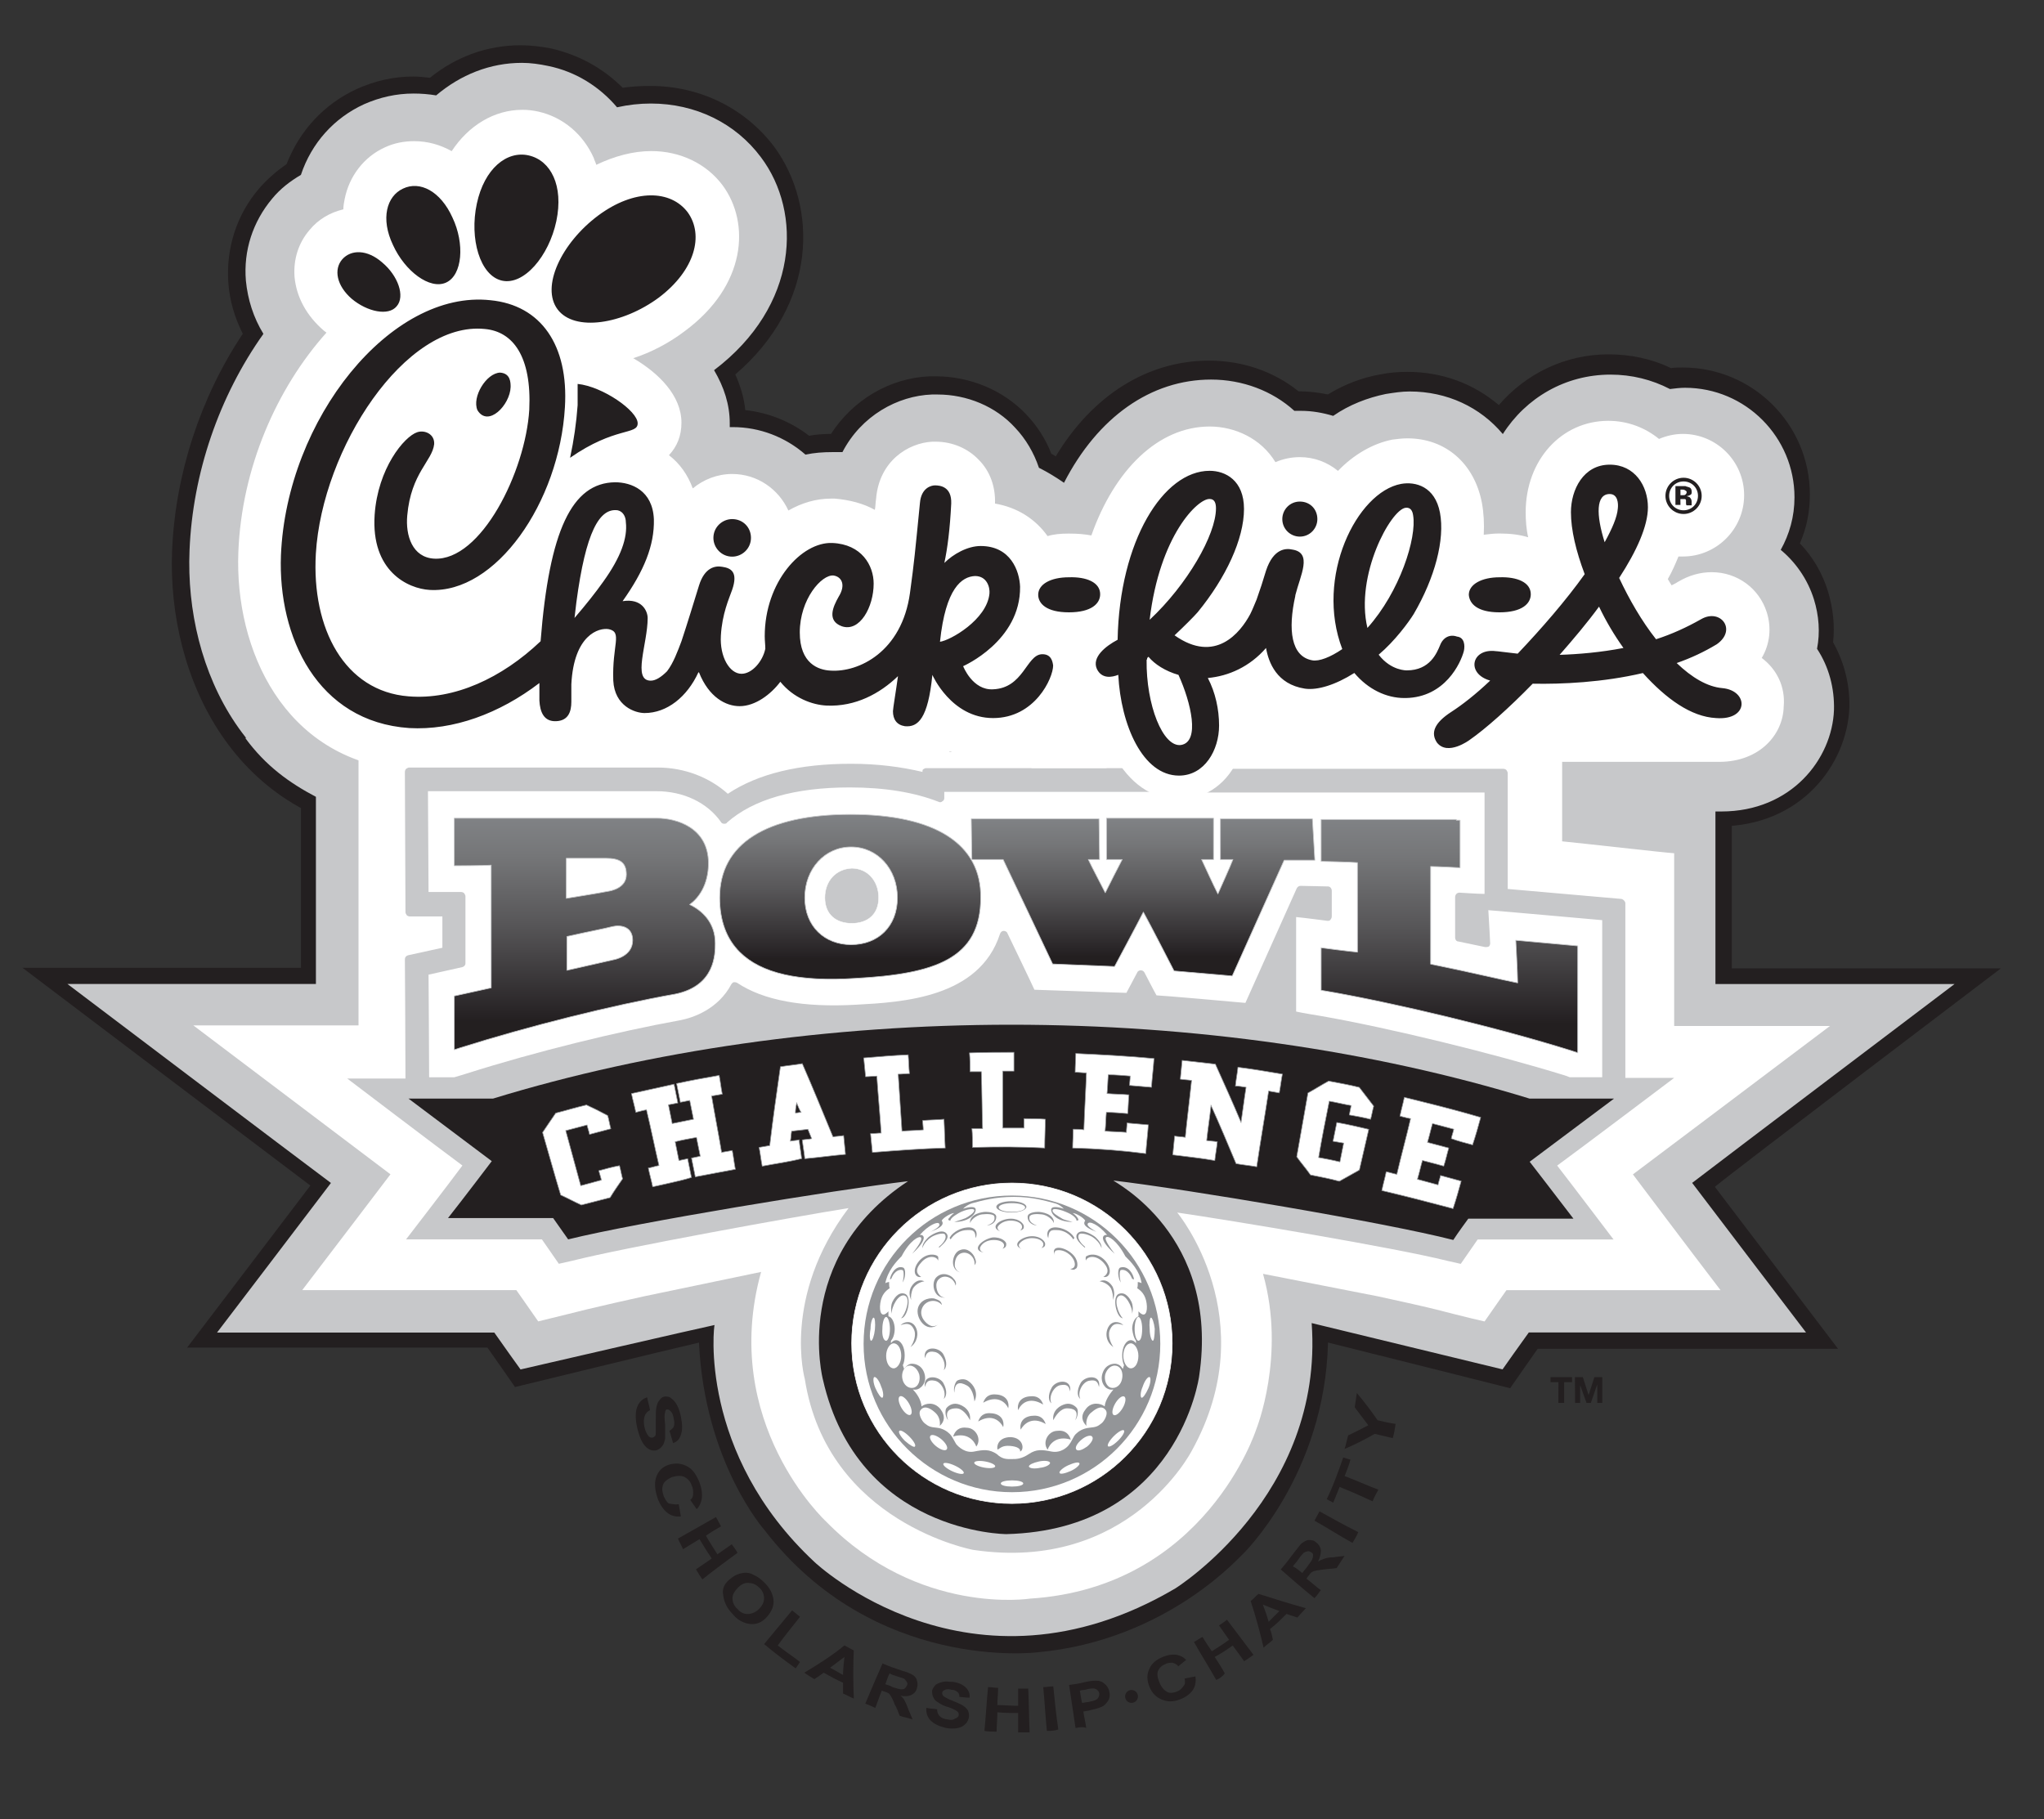 <?xml version="1.0" encoding="utf-8"?>
<!-- Generator: Adobe Illustrator 18.1.1, SVG Export Plug-In . SVG Version: 6.00 Build 0)  -->
<!DOCTYPE svg PUBLIC "-//W3C//DTD SVG 1.1//EN" "http://www.w3.org/Graphics/SVG/1.1/DTD/svg11.dtd">
<svg version="1.1" id="Layer_1" xmlns="http://www.w3.org/2000/svg" xmlns:xlink="http://www.w3.org/1999/xlink" x="0px" y="0px"
	 viewBox="-128 -436 2764 2460" enable-background="new -128 -436 2764 2460" xml:space="preserve">
<rect x="-128" y="-436" width="2764" height="2460" fill="#333333" stroke="none"/>
<g>
	<g id="bottom_outer_blue_shape">
		<path fill="#231F20" d="M2577.7,873.6c0,0-327.5,0-363.9,0c0-31.3,0-182,0-206.5c45.7-14.4,81.2-19.5,105.8-63.5
			c4.2-8.5,8.5-16.9,11-26.2H207.9c21.2,34.7,46.5,56.7,71.1,77c0,16.9,0,190.4,0,218.4c-36.4,0-376.6,0-376.6,0
			s358.9,271.7,389.3,294.5c-21.2,27.9-166.7,219.2-166.7,219.2s385.1,0,406.2,0c8.5,11.8,37.2,53.3,37.2,53.3
			s208.2-50.8,248.8-60.1c7.6,162.5,88.9,253.9,88.9,253.9c148.1,192.1,367.3,165,368.2,165c178.6-16.1,278.4-134.6,278.4-132.9
			c0,0,110.9-107.5,115.1-286.1c41.5,10.2,246.3,61.8,246.3,61.8s28.8-41.5,37.2-53.3c20.3,0,406.2,0,406.2,0
			S2212,1196.9,2190.9,1169C2219.6,1145.3,2577.7,873.6,2577.7,873.6z"/>
	</g>
	<g id="top_outer_blue_shape">
		<path fill="#231F20" d="M1825.3,675.6H1700l-15.2-36.4c-11.8,2.5-24.5,3.4-36.4,4.2l-10.2,32.2h-342.8l-3.4-7.6
			c-24.5,9.3-50.8,13.5-77.9,13.5c-13.5,0-26.2-0.8-39.8-3.4l-117.6,87.2v-89.7h-40.6l-13.5-11c-2.5,0-5.9,0-8.5,0
			c-4.2,0-8.5,0-11.8,0c-16.9-0.8-33.9-3.4-50.8-8.5c-19.5,5.9-39.8,9.3-59.2,9.3c-16.1,0-32.2-1.7-48.2-5.9
			c-25.4,10.2-52.5,16.1-80.4,16.1c-15.2,0-29.6-1.7-44-5.1c-21.2,10.2-44.9,16.1-70.2,16.9h-5.1c-22,0-43.2-4.2-63.5-11.8
			c-10.2,3.4-20.3,6.8-30.5,9.3l-11,2.5h-15.2v16.9l-96.5-9.3c-217.5-20.3-309.8-214.1-303-385.9c4.2-103.3,38.1-207.4,95.6-293.7
			c-11-22-17.8-44.9-19.5-68.6c-3.4-46.5,11-92.3,41.5-127.8c11-12.7,23.7-23.7,37.2-33c17.8-45.7,50.8-81.2,94.8-101.6
			c24.5-11,49.9-16.9,76.2-16.9c7.6,0,15.2,0.8,22.9,1.7c35.5-28.8,77.9-44,122.7-44c13.5,0,27.1,1.7,40.6,4.2
			c37.2,8.5,70.2,26.2,97.3,53.3c11.8-1.7,24.5-2.5,37.2-2.5c67.7,0,128.6,30.5,167.6,82.1c59.2,80.4,59.2,212.4-52.5,308.1
			c6.8,15.2,11.8,31.3,13.5,48.2c31.3,3.4,60.9,15.2,86.3,34.7c9.3-1.7,19.5-2.5,29.6-2.5c29.6-45.7,78.7-75.3,132.9-77.9
			c2.5,0,5.1,0,8.5,0c46.5,0,91.4,18.6,122.7,51.6c14.4,15.2,26.2,33,33.9,53.3c2.5,0.8,4.2,2.5,5.9,3.4
			c49.9-82.9,124.4-129.5,207.4-129.5c44.9,0,87.2,14.4,121,41.5h0.8c13.5,0,26.2,1.7,38.9,4.2c22-13.5,46.5-22.9,71.1-27.1
			c11.8-2.5,24.5-3.4,36.4-3.4c47.4,0,89.7,16.1,123.6,44.9c37.2-43.2,90.6-68.6,148.1-68.6c29.6,0,58.4,5.9,84.6,18.6
			c5.1-0.8,11-0.8,16.1-0.8c94.8,0,171.8,77,171.8,171.8c0,22.9-4.2,44.9-13.5,66c17.8,18.6,30.5,40.6,38.1,65.2
			c6.8,22.9,9.3,45.7,6.8,68.6c15.2,27.1,22.9,57.6,22,88.9c-3.4,77-66,160-176,160h-248l-123.6,100.7V675.6z"/>
	</g>
	<g id="middle_gray_shape">
		<path fill="#C7C8CA" d="M2515,894.8c0,0-277.6,0-323.3,0c0-38.9,0-178.6,0-211.6c0-3.4,0-5.9,0-6.8v-33.9l32.2,9.3
			c32.2-14.4,57.6-24.5,76.2-57.6c5.9-10.2,9.3-21.2,11.8-32.2H203.6c27.9,38.1,60.1,60.9,95.6,79.6c0,22,0,209.9,0,253.1
			c-45.7,0-336,0-336,0s316.5,239.5,356.3,269.1c-26.2,34.7-154,202.3-154,202.3s347.8,0,374.9,0c9.3,13.5,35.5,49.9,35.5,49.9
			s245.4-56.7,262.4-60.1c-0.8-1.7-22.9,173.5,135.4,320.8c0,0,209.9,198.9,487.5,35.5c0,0,201.4-125.3,184.5-358.9
			c16.9,4.2,258.1,62.6,258.1,62.6s26.2-37.2,35.5-49.9c27.1,0,374.9,0,374.9,0s-127.8-167.6-154-202.3
			C2198.5,1134.3,2515,894.8,2515,894.8z"/>
	</g>
	<g id="top_middle_gray_shape">
		<path fill="#C7C8CA" d="M1848.9,651.9h-132.9l-13.5-32.2c-5.1-1.7-9.3-3.4-13.5-5.9c-15.2,3.4-29.6,5.1-44,5.1
			c-4.2,0-8.5,0-12.7-0.8l-10.2,33h-310.6l-6.8-14.4c-27.1,13.5-57.6,20.3-89.7,20.3c-15.2,0-30.5-1.7-44.9-5.1l-88.9,65.2v-66
			h-55.9l-14.4-11.8c-5.9,0-11,0.8-16.9,0.8c-3.4,0-7.6,0-11,0c-17.8-0.8-35.5-4.2-52.5-9.3c-19.5,6.8-38.9,10.2-59.2,10.2
			c-16.9,0-33.9-2.5-49.9-7.6c-24.5,11-51.6,16.9-78.7,16.9c-16.1,0-32.2-2.5-47.4-6.8c-20.3,11-43.2,17.8-67.7,18.6h-4.2
			c-22,0-43.2-4.2-62.6-13.5c-12.7,4.2-24.5,8.5-37.2,11.8l-7.6,1.7h-35.5v14.4l-71.1-6.8C207,651,121.5,469.1,128.3,308.3
			c4.2-104.1,39.8-208.2,99.9-292.8c-13.5-22-21.2-46.5-23.7-71.9c-3.4-40.6,9.3-79.6,35.5-110.9c11-13.5,24.5-23.7,38.9-32.2
			c14.4-43.2,44.9-77,85.5-95.6c21.2-9.3,43.2-14.4,66.9-14.4c10.2,0,20.3,0.8,30.5,2.5c33-27.9,72.8-44,116-44
			c11.8,0,23.7,1.7,35.5,4.2c37.2,7.6,69.4,27.9,93.1,55.9c15.2-3.4,30.5-5.1,45.7-5.1c60.1,0,114.3,26.2,149,72.8
			c55.9,74.5,51.6,200.6-63.5,287.8c13.5,22.9,21.2,46.5,21.2,71.9c0,1.7,0,3.4,0,5.1c1.7,0,2.5,0,4.2,0c36.4,0,71.1,13.5,98.2,37.2
			c11.8-2.5,23.7-3.4,36.4-3.4c2.5,0,5.1,0,8.5,0c1.7,0,3.4,0,5.1,0c25.4-49.1,74.5-76.2,121-77.9c2.5,0,5.1,0,7.6,0
			c39.8,0,78.7,16.1,104.9,44.9c14.4,15.2,25.4,33.9,32.2,54.2c11.8,5.9,22.9,12.7,33.9,20.3c45.7-88.9,117.6-139.6,198.9-139.6
			c42.3,0,82.9,15.2,112.6,42.3c3.4,0,5.9,0,9.3,0c14.4,0,28.8,2.5,43.2,6.8c22-15.2,46.5-24.5,71.1-29.6c11-1.7,21.2-3.4,32.2-3.4
			c50.8,0,95.6,21.2,126.1,57.6c31.3-49.1,84.6-80.4,145.6-80.4c28.8,0,55.9,6.8,80.4,19.5c6.8-0.8,13.5-1.7,20.3-1.7
			c82.1,0,148.1,66.9,148.1,148.1c0,26.2-6.8,49.9-18.6,71.1c20.3,16.9,36.4,39.8,44.9,66.9c6.8,22,8.5,44.9,4.2,66.9
			c16.1,24.5,23.7,53.3,22.9,82.9c-2.5,66-57.6,137.1-152.3,137.1h-259l-91.4,74.5V651.9z"/>
	</g>
	<g id="bottom_white_shape">
		<path fill="#FFFFFF" d="M2346.6,951.5c-78.7,0-210.7,0-210.7,0s0-192.1,0-233.6c-13.5-0.8-124.4-13.5-151.5-16.1v-88v-33H1931
			H356.8v41.5l0,0v328.4c0,0-141.3,0-223.4,0c82.9,62.6,266.6,201.4,266.6,201.4s-80.4,105.8-119.3,156.6c78.7,0,289.5,0,289.5,0
			s20.3,28.8,29.6,42.3c24.5-5.9,65.2-16.1,65.2-16.1c24.5-5.9,50.8-11.8,77.9-17.8l158.3-33c-56.7,204,88,337.7,88,337.7
			c125.3,127.8,275.9,104.1,275.9,104.1c237-15.2,305.5-228.5,305.5-228.5s40.6-99.9,9.3-210.7l155.7,30.5
			c27.1,5.9,54.2,11.8,78.7,17.8c0,0,42.3,11,65.2,16.1c9.3-13.5,29.6-42.3,29.6-42.3s210.7,0,289.5,0
			c-38.9-50.8-118.5-156.6-118.5-156.6S2263.7,1014.1,2346.6,951.5z"/>
	</g>
	<g id="original_logo_bottom_half_main">
		<g>
			<path fill="#939598" d="M1416.5,927L1416.5,927L1416.5,927z"/>
		</g>
		<path fill="#C7C8CA" d="M2135.9,1021.7h-59.2c0,0-2.5,0-6.8,0V785.6c0-2.5-2.5-5.1-5.1-5.9c0,0-144.7-12.7-154-13.5
			c0-9.3,0-156.6,0-156.6c0-1.7-0.8-2.5-1.7-4.2c-0.8-0.8-2.5-1.7-4.2-1.7h-389.3c-2.5,0-4.2,0.8-5.1,3.4l-10.2,20.3
			c0,0.8-0.8,1.7-0.8,2.5s0,1.7,0.8,3.4c0.8,1.7,2.5,2.5,5.1,2.5c0,0,363.1,0,374.1,0c0,10.2,0,127,0,137.1
			c-8.5,0-33.9-1.7-33.9-1.7c-1.7,0-3.4,0.8-4.2,1.7c-0.8,0.8-1.7,2.5-1.7,4.2v55c0,2.5,1.7,5.1,4.2,5.1l36.4,7.6
			c1.7,0,3.4,0,5.1-0.8c0.8-0.8,1.7-2.5,1.7-4.2c0,0-1.7-34.7-2.5-44.9c11.8,0.8,144.7,12.7,154,13.5c0,8.5,0,163.3,0,212.4
			c-13.5,0-29.6,0-44,0c-4.2-1.7-6.8-2.5-6.8-2.5c-95.6-29.6-237.8-64.3-330.1-80.4c0,0-26.2-4.2-33-5.9c0-8.5,0-116.8,0-127.8
			c9.3,0.8,42.3,5.1,42.3,5.1c1.7,0,3.4,0,4.2-1.7c0.8-0.8,1.7-2.5,1.7-4.2v-34.7c0-3.4-2.5-5.9-5.1-5.9l-37.2-0.8
			c-2.5,0-4.2,1.7-5.1,3.4c0,0-66,147.3-69.4,154.9c-7.6-0.8-114.3-10.2-120.2-10.2c-2.5-4.2-16.1-30.5-16.1-30.5
			c-0.8-1.7-2.5-3.4-5.1-3.4l0,0c-1.7,0-4.2,0.8-5.1,3.4c0,0-11.8,22-14.4,27.1c-6.8,0-118.5-4.2-124.4-4.2
			c-2.5-5.9-36.4-76.2-36.4-76.2c-0.8-2.5-3.4-3.4-5.1-3.4c-2.5,0-4.2,1.7-5.1,4.2c-27.9,86.3-132,92.3-193.8,95.6
			c-72.8,4.2-126.1-5.9-161.7-29.6c-1.7-0.8-2.5-0.8-4.2-0.8s-2.5,1.7-3.4,2.5c-17.8,33.9-51.6,45.7-70.2,49.1
			c-83.8,15.2-194.7,42.3-287.8,71.9c0,0-7.6,2.5-16.9,5.1c-11,0-22,0-33.9,0c0-33.9-0.8-132-0.8-138.8c7.6-1.7,45.7-10.2,45.7-10.2
			c2.5-0.8,4.2-2.5,4.2-5.1v-90.6c0-1.7-0.8-2.5-1.7-4.2c-0.8-0.8-2.5-1.7-4.2-1.7c0,0-34.7,0-44,0c0-10.2-0.8-127-0.8-136.3
			c11,0,308.9,0,308.9,0c36.4,0,68.6,15.2,87.2,41.5c0.8,1.7,2.5,2.5,4.2,2.5s3.4,0,4.2-1.7c35.5-31.3,91.4-47.4,165.9-47.4
			c47.4,0,88,6.8,120.2,19.5c1.7,0.8,3.4,0.8,5.1-0.8c1.7-0.8,2.5-2.5,2.5-4.2c0,0,0-4.2,0-8.5c11,0,305.5,0,305.5,0
			c2.5,0,4.2-0.8,5.1-3.4c0-0.8,0.8-1.7,0.8-2.5c0-0.8,0-2.5-0.8-3.4l-16.1-20.3c-0.8-1.7-2.5-2.5-4.2-2.5h-314.8
			c-1.7,0-2.5,0.8-4.2,1.7c-0.8,0.8-0.8,1.7-0.8,3.4c-28.8-6.8-60.9-11-96.5-11c-70.2,0-126.1,13.5-166.7,40.6
			c-24.5-22-58.4-35.5-94.8-35.5h-336c-1.7,0-2.5,0.8-4.2,1.7c-0.8,0.8-1.7,2.5-1.7,4.2l0.8,189.6c0,1.7,0.8,2.5,1.7,4.2
			c0.8,0.8,2.5,1.7,4.2,1.7c0,0,34.7,0,44,0c0,7.6,0,36.4,0,42.3c-7.6,1.7-46.5,10.2-46.5,10.2c-2.5,0.8-4.2,2.5-4.2,5.9
			c0,0,0.8,111.7,0.8,160.8c-41.5,0-78.7,0-78.7,0s127,96.5,155.7,117.6c-16.9,22.9-76.2,99.9-76.2,99.9s160.8,0,183.7,0
			c5.9,8.5,22.9,33,22.9,33l18.6-4.2c70.2-17.8,298.8-59.2,373.2-71.1c-90.6,120.2-59.2,231.1-59.2,231.1
			c30.5,194.7,227.7,231.1,227.7,231.1c210.7,31.3,295.4-133.7,295.4-133.7c99.9-179.4-19.5-322.5-19.5-322.5
			c75.3,11,293.7,47.4,364.8,65.2l18.6,4.2c0,0,16.9-24.5,22.9-33c22.9,0,183.7,0,183.7,0s-58.4-77-76.2-99.9
			C2008.1,1118.2,2135.9,1021.7,2135.9,1021.7z"/>
		<path fill="#231F20" d="M2054.6,1049.7c-44,0-114.3,0-114.3,0c-212.4-65.2-455.3-99.9-700.8-99.9s-488.3,34.7-700.8,99.9
			c0,0-70.2,0-114.3,0c37.2,27.9,112.6,84.6,112.6,84.6s-39.8,52.5-59.2,77c38.1,0,142.2,0,142.2,0s14.4,20.3,20.3,28.8
			c92.3-22.9,360.5-66.9,459.6-78.7c-158.3,104.1-115.1,268.3-115.1,268.3c47.4,208.2,248,209,248,209
			c232.7-5.9,260.7-213.3,260.7-213.3c28.8-191.3-115.9-263.2-115.9-264.9c99.9,11.8,367.3,56.7,459.6,80.4
			c5.9-9.3,20.3-28.8,20.3-28.8s104.1,0,142.2,0c-18.6-24.5-59.2-77-59.2-77S2017.4,1077.6,2054.6,1049.7z"/>
		<g>
			<g>
				
					<linearGradient id="SVGID_1_" gradientUnits="userSpaceOnUse" x1="188.637" y1="1311.094" x2="188.637" y2="1270.306" gradientTransform="matrix(5.21 0 0 -5.21 434.964 7502.171)">
					<stop  offset="0" style="stop-color:#808285"/>
					<stop  offset="0.163" style="stop-color:#757678"/>
					<stop  offset="0.458" style="stop-color:#575658"/>
					<stop  offset="0.852" style="stop-color:#262224"/>
					<stop  offset="0.876" style="stop-color:#231F20"/>
				</linearGradient>
				<path fill="url(#SVGID_1_)" d="M1646.7,671.4h-124.4v55c0,0,11.8,0,16.9,0c-4.2,11-14.4,33-20.3,46.5
					c-6.8-13.5-16.9-35.5-22-46.5c5.1,0,16.1,0,16.1,0v-55.9h-144.7v55.9c0,0,13.5,0,21.2,0c-5.9,11-16.9,33-22.9,44.9
					c-5.9-11.8-17.8-33.9-22.9-44.9c4.2,0,15.2,0,15.2,0l-0.8-55h-172.7l0.8,55c0,0,35.5,0,42.3,0c3.4,6.8,66.9,141.3,66.9,141.3
					l83.8,3.4c0,0,31.3-58.4,38.9-73.6c8.5,15.2,41.5,79.6,41.5,79.6l78.7,6.8c0,0,66.9-149,70.2-156.6c5.9,0,41.5,0,41.5,0
					L1646.7,671.4z"/>
			</g>
			<g>
				<path fill="none" stroke="#C7C8CA" stroke-width="0.949" stroke-linecap="round" stroke-linejoin="round" d="M1646.7,671.4
					h-124.4v55c0,0,11.8,0,16.9,0c-4.2,11-14.4,33-20.3,46.5c-6.8-13.5-16.9-35.5-22-46.5c5.1,0,16.1,0,16.1,0v-55.9h-144.7v55.9
					c0,0,13.5,0,21.2,0c-5.9,11-16.9,33-22.9,44.9c-5.9-11.8-17.8-33.9-22.9-44.9c4.2,0,15.2,0,15.2,0l-0.8-55h-172.7l0.8,55
					c0,0,35.5,0,42.3,0c3.4,6.8,66.9,141.3,66.9,141.3l83.8,3.4c0,0,31.3-58.4,38.9-73.6c8.5,15.2,41.5,79.6,41.5,79.6l78.7,6.8
					c0,0,66.9-149,70.2-156.6c5.9,0,41.5,0,41.5,0L1646.7,671.4z"/>
			</g>
		</g>
		<g>
			<g>
				
					<linearGradient id="SVGID_2_" gradientUnits="userSpaceOnUse" x1="112.61" y1="1312.274" x2="112.61" y2="1269.436" gradientTransform="matrix(5.21 0 0 -5.21 434.964 7502.171)">
					<stop  offset="0" style="stop-color:#808285"/>
					<stop  offset="0.163" style="stop-color:#757678"/>
					<stop  offset="0.458" style="stop-color:#575658"/>
					<stop  offset="0.852" style="stop-color:#262224"/>
					<stop  offset="0.876" style="stop-color:#231F20"/>
				</linearGradient>
				<path fill="url(#SVGID_2_)" d="M1022.1,665.4c-114.3,0-176.9,39.8-176.9,112.6c0,31.3,9.3,55.9,27.1,73.6
					c28.8,28.8,80.4,40.6,156.6,35.5c107.5-5.9,169.3-26.2,169.3-109.2C1199,705.2,1136.3,665.4,1022.1,665.4z M1022.9,841.5
					c-35.5,0-62.6-24.5-62.6-63.5s27.1-68.6,62.6-68.6c35.5,0,62.6,29.6,62.6,68.6S1059.3,841.5,1022.9,841.5z"/>
			</g>
			<g>
				<path fill="none" stroke="#C7C8CA" stroke-width="0.949" stroke-linecap="round" stroke-linejoin="round" d="M1022.1,665.4
					c-114.3,0-176.9,39.8-176.9,112.6c0,31.3,9.3,55.9,27.1,73.6c28.8,28.8,80.4,40.6,156.6,35.5c107.5-5.9,169.3-26.2,169.3-109.2
					C1199,705.2,1136.3,665.4,1022.1,665.4z M1022.9,841.5c-35.5,0-62.6-24.5-62.6-63.5s27.1-68.6,62.6-68.6
					c35.5,0,62.6,29.6,62.6,68.6S1059.3,841.5,1022.9,841.5z"/>
			</g>
		</g>
		<g>
			<g>
				
					<linearGradient id="SVGID_3_" gradientUnits="userSpaceOnUse" x1="43.73" y1="1311.299" x2="43.73" y2="1251.014" gradientTransform="matrix(5.21 0 0 -5.21 434.964 7502.171)">
					<stop  offset="0" style="stop-color:#808285"/>
					<stop  offset="0.163" style="stop-color:#757678"/>
					<stop  offset="0.458" style="stop-color:#575658"/>
					<stop  offset="0.852" style="stop-color:#262224"/>
					<stop  offset="0.876" style="stop-color:#231F20"/>
				</linearGradient>
				<path fill="url(#SVGID_3_)" d="M804.6,787.3c11.8-8.5,25.4-26.2,25.4-55.9c0-48.2-43.2-60.9-69.4-60.9H486.3v64.3
					c0,0,40.6,0,49.9-0.8c0,11,0,156.6,0,165.9c-7.6,1.7-49.9,11-49.9,11v72.8l7.6-2.5c93.9-29.6,205.7-57.6,291.1-72.8
					c54.2-11,54.2-54.2,54.2-68.6C839.3,811,820.6,794.9,804.6,787.3z M637.8,724.7h53.3c18.6,0,27.9,5.1,27.9,22
					c0,17.8-19.5,22-26.2,22.9c-7.6,1.7-55,9.3-55,9.3L637.8,724.7z M702.1,861.8l-63.5,14.4v-45.7c33.9-7.6,49.1-10.2,61.8-13.5
					c11-2.5,27.1,0,27.1,18.6C727.5,857.6,702.1,861.8,702.1,861.8z"/>
			</g>
			<g>
				<path fill="none" stroke="#C7C8CA" stroke-width="0.949" stroke-linecap="round" stroke-linejoin="round" d="M804.6,787.3
					c11.8-8.5,25.4-26.2,25.4-55.9c0-48.2-43.2-60.9-69.4-60.9H486.3v64.3c0,0,40.6,0,49.9-0.8c0,11,0,156.6,0,165.9
					c-7.6,1.7-49.9,11-49.9,11v72.8l7.6-2.5c93.9-29.6,205.7-57.6,291.1-72.8c54.2-11,54.2-54.2,54.2-68.6
					C839.3,811,820.6,794.9,804.6,787.3z M637.8,724.7h53.3c18.6,0,27.9,5.1,27.9,22c0,17.8-19.5,22-26.2,22.9
					c-7.6,1.7-55,9.3-55,9.3L637.8,724.7z M702.1,861.8l-63.5,14.4v-45.7c33.9-7.6,49.1-10.2,61.8-13.5c11-2.5,27.1,0,27.1,18.6
					C727.5,857.6,702.1,861.8,702.1,861.8z"/>
			</g>
		</g>
		
			<linearGradient id="SVGID_4_" gradientUnits="userSpaceOnUse" x1="268.157" y1="1311.047" x2="268.157" y2="1250.452" gradientTransform="matrix(5.21 0 0 -5.21 434.964 7502.171)">
			<stop  offset="0" style="stop-color:#808285"/>
			<stop  offset="0.163" style="stop-color:#757678"/>
			<stop  offset="0.458" style="stop-color:#575658"/>
			<stop  offset="0.852" style="stop-color:#262224"/>
			<stop  offset="0.876" style="stop-color:#231F20"/>
		</linearGradient>
		<path fill="url(#SVGID_4_)" stroke="#C7C8CA" stroke-width="0.949" stroke-linecap="round" stroke-linejoin="round" d="
			M1841.3,672.2h-182.8v56.7c0,0,39.8,0.8,49.1,1.7c0,10.2,0,109.2,0,121c-10.2-0.8-49.1-5.9-49.1-5.9v57.6l5.1,0.8
			c93.9,16.1,237.8,50.8,334.3,81.2l7.6,2.5V843.2l-83.8-7.6c0,0,2.5,45.7,2.5,57.6c-17.8-3.4-66.9-15.2-117.6-25.4
			c0-9.3,0-121,0-132c8.5,0,39.8,1.7,39.8,1.7v-64.3h-5.1V672.2z"/>
		<g>
			<path fill="#939598" d="M1459.6,603.7L1459.6,603.7L1459.6,603.7z"/>
		</g>
		<g>
			<circle fill="#FFFFFF" stroke="#FFFFFF" stroke-width="0.832" cx="1240.4" cy="1380.6" r="216.7"/>
			<g>
				<g>
					<path fill="#939598" d="M1240.4,1582c110.9,0,200.6-89.7,200.6-200.6c0-110.9-89.7-200.6-200.6-200.6
						c-110.9,0-200.6,89.7-200.6,200.6S1130.4,1582,1240.4,1582z"/>
					<path d="M1240.4,1381.4"/>
				</g>
				<path d="M1080.5,1397.5"/>
				<path fill="#FFFFFF" d="M1240.4,1537.2c5.9,0,12.7,0,22.9-6.8s17.8-5.9,30.5-3.4c12.7,2.5,22-5.9,24.5-10.2
					c3.4-4.2,5.1-10.2,8.5-13.5c3.4-3.4,9.3-7.6,18.6-8.5c8.5-0.8,11-1.7,16.1-5.9c3.4-2.5,10.2-13.5,5.1-18.6
					c-5.9-6.8-14.4,0-20.3,5.1c-5.1,5.1-5.9,12.7-5.1,16.9c-5.9-5.9-8.5-13.5-0.8-22.9c7.6-10.2,20.3-7.6,25.4-3.4
					c0.8-8.5,6.8-16.9,11.8-22.9c-5.1,0.8-7.6-0.8-10.2-2.5c-1.7-1.7-8.5-8.5-4.2-20.3c4.2-11.8,15.2-12.7,18.6-11.8
					c3.4,0.8,5.9,2.5,8.5,6.8l1.7-5.1c-1.7-3.4-2.5-8.5-2.5-13.5c0-11,5.1-20.3,11.8-20.3c2.5,0,5.1,1.7,6.8,4.2v-3.4
					c-2.5-3.4-4.2-8.5-5.1-16.1c0-7.6,3.4-15.2,8.5-16.9v-6.8c9.3,10.2,12.7,0.8,11-11c-1.7-11.8-7.6-16.9-12.7-20.3
					c0.8-1.7,0.8-5.9,0.8-8.5c1.7,0.8,1.7,0,5.1,1.7c-2.5-16.9-14.4-28.8-22-36.4c-11-21.2-23.7-28.8-26.2-25.4
					c-2.5,2.5,5.9,14.4,11.8,22c-24.5-22-14.4-26.2-10.2-25.4c-11.8-14.4-24.5-19.5-26.2-15.2c-1.7,3.4,7.6,8.5,11.8,11
					c-20.3-7.6-16.9-12.7-15.2-15.2c-2.5-4.2-12.7-10.2-16.9-10.2c2.5,1.7,5.1,4.2,6.8,6.8c1.7,2.5,0.8,3.4-1.7,3.4
					c0-5.1-10.2-10.2-14.4-11.8c-3.4-1.7-16.9-5.9-17.8-2.5c-1.7,3.4,7.6,8.5,11.8,11c3.4,2.5,9.3,3.4,15.2,5.1
					c-23.7,0-30.5-13.5-28.8-17.8c1.7-4.2,11.8-1.7,16.9,0c-1.7-1.7-5.9-5.9-12.7-7.6c-13.5-3.4-29.6-8.5-55-8.5s-43.2,5.1-55.9,8.5
					c-5.9,1.7-10.2,5.1-12.7,7.6c5.1-1.7,15.2-4.2,16.9,0c1.7,4.2-5.9,17.8-28.8,17.8c5.9-1.7,11-3.4,15.2-5.1
					c3.4-1.7,12.7-7.6,11.8-11c-1.7-3.4-14.4,0.8-17.8,2.5c-3.4,1.7-14.4,7.6-14.4,11.8c-2.5,0-4.2-1.7-1.7-3.4
					c1.7-2.5,4.2-5.1,6.8-6.8c-4.2,0-14.4,5.9-16.9,10.2c1.7,2.5,5.1,7.6-15.2,15.2c5.1-2.5,14.4-7.6,11.8-11
					c-1.7-3.4-14.4,1.7-26.2,15.2c4.2-0.8,13.5,3.4-10.2,25.4c5.9-7.6,14.4-18.6,11.8-22c-2.5-2.5-15.2,4.2-26.2,25.4
					c-7.6,7.6-18.6,19.5-22,36.4c3.4-1.7,2.5-0.8,5.1-1.7c0,2.5,0,6.8,0.8,8.5c-5.1,3.4-11,8.5-12.7,20.3c-1.7,11.8,1.7,21.2,11,11
					v6.8c5.1,0.8,8.5,9.3,8.5,16.9s-2.5,13.5-5.1,16.1v3.4c1.7-2.5,4.2-4.2,6.8-4.2c6.8,0,11.8,9.3,11.8,20.3
					c0,5.1-0.8,10.2-2.5,13.5l1.7,5.1c3.4-4.2,5.1-5.9,8.5-6.8c3.4-0.8,14.4,0,18.6,11.8c4.2,11.8-2.5,18.6-5.1,20.3
					c-1.7,1.7-5.1,3.4-10.2,2.5c5.1,5.1,11,13.5,11.8,22.9c5.1-4.2,16.9-6.8,25.4,3.4c7.6,10.2,5.1,17.8-0.8,22.9
					c0.8-4.2,0-11.8-5.1-16.9s-14.4-11.8-20.3-5.1c-5.1,5.1,1.7,16.1,5.1,18.6c5.1,4.2,7.6,5.1,16.1,5.9c8.5,0.8,14.4,5.1,17.8,8.5
					c3.4,3.4,5.9,9.3,8.5,13.5c3.4,4.2,12.7,12.7,24.5,10.2c12.7-2.5,20.3-3.4,30.5,3.4C1227.7,1538,1234.5,1537.2,1240.4,1537.2z"
					/>
				<path fill="#939598" d="M1391.1,1356.1c-5.1-5.1-15.2-6.8-20.3,2.5s-2.5,21.2,6.8,27.1c-4.2-5.9-8.5-16.9-4.2-24.5
					C1376.7,1354.4,1381.8,1352.7,1391.1,1356.1z"/>
				<path fill="#939598" d="M1376.7,1322.2c3.4-7.6,1.7-13.5,0-17.8c-2.5-4.2-8.5-11.8-17.8-7.6c5.9,0.8,11.8,4.2,15.2,9.3
					C1376.7,1311.2,1377.5,1318,1376.7,1322.2z"/>
				<path fill="#939598" d="M1402.9,1340.8c1.7-6.8,0.8-12.7-0.8-16.1c-1.7-3.4-7.6-14.4-16.9-11c-10.2,3.4-3.4,33,5.1,33
					c-5.9-5.1-13.5-27.1-4.2-30.5C1393.6,1312.9,1403.8,1331.5,1402.9,1340.8z"/>
				<path fill="#939598" d="M1405.5,1294.3c-0.8-6.8-7.6-19.5-18.6-16.1c-4.2,1.7-3.4,14.4,0.8,20.3c-1.7-5.1-2.5-16.1,0-16.9
					c2.5-0.8,10.2-0.8,15.2,11.8L1405.5,1294.3z"/>
				<path fill="#939598" d="M1340.3,1268.9c-0.8-6.8,0.8-5.9,2.5-6.8c0.8-0.8,12.7-5.1,23.7,6.8c10.2,11.8,6.8,23.7-2.5,22
					c4.2-2.5,10.2-8.5,0-19.5C1353.8,1260.4,1342,1263,1340.3,1268.9z"/>
				<path fill="#939598" d="M1361.5,1252c0.8-5.9-5.1-11.8-7.6-14.4c-2.5-2.5-17.8-12.7-24.5-5.9c-6.8,6.8,6.8,16.9,9.3,19.5
					l0.8-0.8c-4.2-3.4-11.8-11-8.5-16.9c2.5-3.4,15.2,0.8,19.5,4.2C1353,1239.3,1359.8,1245.2,1361.5,1252z"/>
				<path fill="#939598" d="M1323.4,1240.1c2.5-2.5,0.8-2.5,0-4.2c-0.8-1.7-8.5-10.2-21.2-11.8c-12.7-1.7-16.1,6.8-12.7,14.4
					c0.8-6.8,0.8-11.8,11-11C1310.7,1227.4,1319.1,1233.3,1323.4,1240.1z"/>
				<path fill="#939598" d="M1297.1,1218.1c-1.7-5.1-9.3-11-16.1-11.8c-6.8-0.8-16.1-0.8-16.9,3.4c-0.8,5.1,1.7,8.5,10.2,11.8
					c-5.9-0.8-12.7-4.2-12.7-11.8c0-5.9,10.2-6.8,14.4-6.8C1280.2,1202.9,1298,1205.4,1297.1,1218.1z"/>
				<path fill="#939598" d="M1325.9,1484.7c4.2-5.1,4.2-13.5,2.5-16.1c-1.7-2.5-7.6-7.6-15.2-5.9c-7.6,1.7-18.6,8.5-16.9,22
					c3.4-6.8,10.2-16.1,18.6-16.1C1323.4,1468.6,1331.8,1471.2,1325.9,1484.7z"/>
				<path fill="#939598" d="M1320,1510.9c-2.5-7.6-7.6-13.5-19.5-11.8c-11,0.8-19.5,15.2-11.8,25.4
					C1291.2,1516.9,1300.5,1505,1320,1510.9z"/>
				<path fill="#939598" d="M1286.1,1489.8c-2.5-6.8-6.8-12.7-19.5-11c-12.7,1.7-16.1,11-14.4,18.6
					C1256.5,1489.8,1267.5,1478.8,1286.1,1489.8z"/>
				<g>
					<path fill="#FFFFFF" d="M1255.7,1570.2c0-2.5-6.8-4.2-15.2-4.2s-15.2,1.7-15.2,4.2s6.8,4.2,15.2,4.2
						S1255.7,1572.7,1255.7,1570.2z"/>
					<path fill="#FFFFFF" d="M1240.4,1570.2"/>
				</g>
				<g>
					
						<ellipse transform="matrix(0.866 -0.5 0.5 0.866 -585.541 744.93)" fill="#FFFFFF" cx="1096.3" cy="1464.3" rx="5.9" ry="14.4"/>
					<path fill="#FFFFFF" d="M1095.7,1464.4"/>
				</g>
				<g>
					
						<ellipse transform="matrix(0.642 -0.766 0.766 0.642 -752.672 1417.151)" fill="#FFFFFF" cx="1142.2" cy="1515.1" rx="5.9" ry="14.4"/>
					<path fill="#FFFFFF" d="M1142.2,1515.2"/>
				</g>
				<g>
					<path fill="#FFFFFF" d="M1050,1377.2c1.7,0,4.2-6.8,5.1-15.2c0.8-8.5,0-16.1-1.7-16.1c-1.7,0-4.2,6.8-4.2,15.2
						C1047.5,1370.4,1048.3,1377.2,1050,1377.2z"/>
					<path fill="#FFFFFF" d="M1051.7,1362"/>
				</g>
				<g>
					<path fill="#FFFFFF" d="M1065.2,1454.2c1.7-0.8,1.7-7.6-1.7-15.2c-2.5-7.6-6.8-13.5-9.3-12.7c-1.7,0.8-1.7,7.6,1.7,15.2
						S1063.5,1455.1,1065.2,1454.2z"/>
					<path fill="#FFFFFF" d="M1060.2,1440.7"/>
				</g>
				<g>
					<path fill="#FFFFFF" d="M1109.2,1520.2c1.7-1.7-1.7-7.6-7.6-13.5c-5.9-5.9-11.8-9.3-13.5-7.6c-1.7,1.7,1.7,7.6,7.6,13.5
						C1102.5,1518.6,1108.4,1521.9,1109.2,1520.2z"/>
					<path fill="#FFFFFF" d="M1099.1,1510.1"/>
				</g>
				<g>
					
						<ellipse transform="matrix(0.422 -0.906 0.906 0.422 -733.439 1948.969)" fill="#FFFFFF" cx="1162.5" cy="1550" rx="4.2" ry="15.2"/>
					<path fill="#FFFFFF" d="M1162.6,1549.9"/>
				</g>
				<g>
					
						<ellipse transform="matrix(0.984 0.177 -0.177 0.984 292.822 -188.805)" fill="#FFFFFF" cx="1203.5" cy="1545.1" rx="14.4" ry="4.2"/>
					<path fill="#FFFFFF" d="M1203.2,1544.8"/>
				</g>
				<g>
					
						<ellipse transform="matrix(0.866 0.5 -0.5 0.866 918.356 -496.204)" fill="#FFFFFF" cx="1384.9" cy="1465.2" rx="5.9" ry="14.4"/>
					<path fill="#FFFFFF" d="M1385.1,1464.4"/>
				</g>
				<g>
					<path fill="#FFFFFF" d="M1327.6,1524.5c-2.5-2.5,0.8-8.5,6.8-13.5c5.9-5.1,12.7-6.8,14.4-4.2c2.5,2.5-0.8,8.5-6.8,13.5
						C1336.1,1524.5,1330.1,1527,1327.6,1524.5z"/>
					<path fill="#FFFFFF" d="M1338.6,1515.2"/>
				</g>
				<g>
					<path fill="#FFFFFF" d="M1430.9,1377.2c-1.7,0-4.2-6.8-4.2-15.2c-0.8-8.5,0-16.1,1.7-16.1c1.7,0,4.2,6.8,5.1,15.2
						C1433.4,1370.4,1432.5,1377.2,1430.9,1377.2z"/>
					<path fill="#FFFFFF" d="M1429.2,1362"/>
				</g>
				<g>
					<path fill="#FFFFFF" d="M1415.6,1454.2c-1.7-0.8-1.7-7.6,1.7-15.2c2.5-7.6,6.8-13.5,9.3-12.7c1.7,0.8,1.7,7.6-1.7,15.2
						C1421.5,1449.2,1417.3,1455.1,1415.6,1454.2z"/>
					<path fill="#FFFFFF" d="M1420.7,1440.7"/>
				</g>
				<g>
					
						<ellipse transform="matrix(0.707 0.707 -0.707 0.707 1471.459 -534.929)" fill="#FFFFFF" cx="1381.7" cy="1509.5" rx="4.2" ry="15.2"/>
					<path fill="#FFFFFF" d="M1381.8,1510.1"/>
				</g>
				<g>
					<path fill="#FFFFFF" d="M1304.7,1555.8c-0.8-1.7,4.2-6.8,11.8-10.2c7.6-3.4,14.4-5.1,15.2-2.5c0.8,1.7-4.2,6.8-11.8,10.2
						C1312.4,1556.6,1305.6,1558.3,1304.7,1555.8z"/>
					<path fill="#FFFFFF" d="M1318.3,1549.9"/>
				</g>
				<g>
					<path fill="#FFFFFF" d="M1278.5,1549c-7.6,1.7-14.4,0.8-15.2-1.7c0-2.5,5.9-5.1,13.5-6.8c7.6-1.7,14.4-0.8,15.2,1.7
						C1292.1,1544.8,1286.1,1548.2,1278.5,1549z"/>
					<path fill="#FFFFFF" d="M1277.7,1544.8"/>
				</g>
				<g>
					<path fill="#FFFFFF" d="M1080.5,1414.5c5.1,0,10.2-7.6,10.2-16.9s-4.2-16.9-10.2-16.9c-5.1,0-10.2,7.6-10.2,16.9
						S1074.5,1414.5,1080.5,1414.5z"/>
					<path fill="#FFFFFF" d="M1080.5,1397.5"/>
				</g>
				<g>
					<path fill="#FFFFFF" d="M1070.3,1377.2c2.5,0,5.1-6.8,5.1-16.1c0-8.5-2.5-16.1-5.1-16.1s-5.1,6.8-5.1,16.1
						C1064.4,1370.4,1066.9,1377.2,1070.3,1377.2z"/>
					<path fill="#FFFFFF" d="M1070.3,1362"/>
				</g>
				<g>
					<path fill="#FFFFFF" d="M1107.5,1440.7c6.8-1.7,9.3-10.2,7.6-17.8c-2.5-8.5-9.3-13.5-15.2-11.8c-5.9,1.7-9.3,10.2-7.6,17.8
						C1094,1437.3,1100.8,1442.4,1107.5,1440.7z"/>
					<path fill="#FFFFFF" d="M1103.3,1426.3"/>
				</g>
				<g>
					<path fill="#FFFFFF" d="M1401.2,1414.5c-5.1,0-10.2-7.6-10.2-16.9s4.2-16.9,10.2-16.9c5.1,0,10.2,7.6,10.2,16.9
						S1407.2,1414.5,1401.2,1414.5z"/>
					<path fill="#FFFFFF" d="M1401.2,1397.5"/>
				</g>
				<g>
					<path fill="#FFFFFF" d="M1411.4,1377.2c-2.5,0-5.1-6.8-5.1-16.1c0-8.5,2.5-16.1,5.1-16.1s5.1,6.8,5.1,16.1
						S1414.8,1377.2,1411.4,1377.2z"/>
					<path fill="#FFFFFF" d="M1411.4,1362"/>
				</g>
				<g>
					<path fill="#FFFFFF" d="M1374.1,1440.7c-5.9-1.7-9.3-10.2-7.6-17.8c2.5-8.5,9.3-13.5,15.2-11.8c6.8,1.7,9.3,10.2,7.6,17.8
						C1387.7,1437.3,1380.9,1442.4,1374.1,1440.7z"/>
					<path fill="#FFFFFF" d="M1378.4,1426.3"/>
				</g>
				<path fill="#939598" d="M1089.8,1356.1c5.1-5.1,15.2-6.8,20.3,2.5c5.1,9.3,1.7,21.2-6.8,27.1c4.2-5.9,8.5-16.9,4.2-24.5
					C1104.2,1354.4,1099.1,1352.7,1089.8,1356.1z"/>
				<path fill="#939598" d="M1104.2,1322.2c-3.4-7.6-2.5-13.5,0-17.8c2.5-4.2,8.5-11.8,17.8-7.6c-5.9,0.8-11.8,4.2-15.2,9.3
					C1104.2,1311.2,1103.3,1318,1104.2,1322.2z"/>
				<path fill="#939598" d="M1077.9,1340.8c-1.7-6.8-0.8-12.7,0.8-16.1c1.7-3.4,7.6-14.4,16.9-11c10.2,3.4,3.4,33-5.1,33
					c5.9-5.1,13.5-27.1,5.1-30.5C1087.2,1312.9,1077.1,1331.5,1077.9,1340.8z"/>
				<path fill="#939598" d="M1075.4,1294.3c0.8-6.8,7.6-19.5,17.8-16.1c4.2,1.7,3.4,14.4-0.8,20.3c1.7-5.1,2.5-16.1,0-16.9
					c-2.5-0.8-10.2-0.8-15.2,11.8L1075.4,1294.3z"/>
				<path fill="#939598" d="M1140.6,1268.9c0.8-6.8-0.8-5.9-1.7-6.8c-0.8-0.8-12.7-5.1-23.7,6.8c-10.2,11.8-6.8,23.7,2.5,22
					c-4.2-2.5-10.2-8.5,0-19.5C1127,1260.4,1138.9,1263,1140.6,1268.9z"/>
				<path fill="#939598" d="M1119.4,1252c-0.8-5.9,5.1-11.8,7.6-14.4c2.5-2.5,17.8-12.7,24.5-5.9c6.8,6.8-6.8,16.9-9.3,19.5
					l-0.8-0.8c4.2-3.4,11.8-11,8.5-16.9c-2.5-3.4-15.2,0.8-19.5,4.2C1127.9,1239.3,1121.1,1245.2,1119.4,1252z"/>
				<path fill="#939598" d="M1157.5,1240.1c-2.5-2.5-0.8-2.5,0-4.2c0.8-1.7,8.5-10.2,21.2-11.8c12.7-1.7,16.1,6.8,12.7,14.4
					c-0.8-6.8-0.8-11.8-11-11C1170.2,1227.4,1161.7,1233.3,1157.5,1240.1z"/>
				<path fill="#939598" d="M1183.7,1218.1c1.7-5.1,9.3-11,16.1-11.8c6.8-0.8,16.9-0.8,16.9,3.4c0.8,5.1-1.7,8.5-10.2,11.8
					c5.9-0.8,12.7-4.2,12.7-11.8c0-5.9-10.2-6.8-14.4-6.8C1200.6,1202.9,1182.9,1205.4,1183.7,1218.1z"/>
				<path fill="#939598" d="M1226,1229.9c-5.1-1.7-5.1-5.1-5.1-5.9c0-1.7,5.9-9.3,17.8-9.3c12.7,0,19.5,7.6,12.7,13.5
					c5.1-1.7,5.1-3.4,5.1-5.9s-5.1-10.2-17.8-10.2C1224.3,1212.2,1208.3,1224,1226,1229.9z"/>
				<path fill="#939598" d="M1254.8,1253.6c-5.1-1.7-5.1-5.1-5.1-5.9c0-1.7,5.9-9.3,17.8-9.3c12.7,0,19.5,7.6,12.7,13.5
					c5.1-1.7,5.1-3.4,5.1-5.9c0-2.5-5.1-10.2-17.8-10.2C1254,1235.9,1237.9,1247.7,1254.8,1253.6z"/>
				<path fill="#939598" d="M1298.8,1263c-2.5-5.1,0-6.8,0.8-7.6c1.7-0.8,10.2-2.5,19.5,5.9c8.5,8.5,8.5,18.6,0,18.6
					c5.1,2.5,5.9,0.8,8.5-0.8c1.7-1.7,3.4-11-5.9-19.5C1310.7,1249.4,1291.2,1246.9,1298.8,1263z"/>
				<path fill="#939598" d="M1202.3,1257.9c-5.1-1.7-5.1-4.2-5.1-5.9c0-1.7,4.2-10.2,16.9-11c12.7-0.8,19.5,5.9,13.5,11.8
					c5.1-1.7,5.1-4.2,5.1-6.8c0-2.5-5.9-9.3-18.6-8.5C1199.8,1240.1,1184.6,1254.5,1202.3,1257.9z"/>
				<path fill="#939598" d="M1150.7,1318.8c-5.1,0-7.6-2.5-9.3-5.1c-1.7-1.7-6.8-14.4,0.8-20.3c7.6-6.8,20.3-0.8,22,9.3
					c1.7-4.2-0.8-7.6-3.4-10.2c-2.5-3.4-13.5-9.3-22-1.7C1130.4,1297.7,1133.8,1320.5,1150.7,1318.8z"/>
				<path fill="#939598" d="M1171,1285c-5.1-1.7-6.8-5.1-7.6-7.6c-0.8-2.5-0.8-15.2,8.5-18.6s19.5,5.9,17.8,16.1
					c3.4-3.4,1.7-6.8,0-11c-1.7-4.2-9.3-13.5-19.5-9.3C1160,1257.9,1154.9,1280.7,1171,1285z"/>
				<path fill="#939598" d="M1140.6,1355.2c-5.1,3.4-9.3,2.5-11.8,0.8c-2.5-0.8-14.4-10.2-10.2-22c4.2-11.8,19.5-14.4,27.1-5.1
					c-0.8-5.9-5.1-6.8-9.3-8.5c-4.2-1.7-18.6-0.8-22.9,11.8C1109.2,1345.9,1124.5,1367.9,1140.6,1355.2z"/>
				<g>
					<ellipse fill="#939598" cx="1239.6" cy="1196.1" rx="20.3" ry="7.6"/>
					<path d="M1239.6,1196.1"/>
				</g>
				<path fill="#939598" d="M1122.8,1439.8c1.7-7.6,5.1-10.2,13.5-8.5c8.5,1.7,16.1,15.2,11.8,24.5c3.4-2.5,5.9-10.2-0.8-22
					C1140.6,1423.8,1119.4,1422.9,1122.8,1439.8z"/>
				<path fill="#939598" d="M1122.8,1400.9c1.7-7.6,5.1-10.2,13.5-8.5c8.5,1.7,16.1,15.2,11.8,24.5c3.4-2.5,5.9-10.2-0.8-22
					C1140.6,1384.8,1119.4,1384,1122.8,1400.9z"/>
				<path fill="#939598" d="M1358.1,1439.8c-1.7-7.6-4.2-10.2-13.5-8.5c-8.5,1.7-16.1,15.2-11.8,24.5c-3.4-2.5-5.9-10.2,0.8-22
					C1340.3,1423.8,1361.5,1422.9,1358.1,1439.8z"/>
				<path fill="#939598" d="M1319.1,1445.8c-1.7-7.6-4.2-10.2-13.5-8.5c-8.5,1.7-16.1,15.2-11.8,24.5c-3.4-2.5-5.9-10.2,0.8-22
					C1301.4,1429.7,1321.7,1428.8,1319.1,1445.8z"/>
				<path fill="#939598" d="M1221,1524.5c4.2-2.5,6.8-5.9,16.9-5.1c10.2,0.8,14.4,4.2,13.5,7.6c5.9-1.7,5.1-18.6-12.7-19.5
					C1221.8,1507.6,1219.3,1520.2,1221,1524.5z"/>
				<path fill="#939598" d="M1154.1,1484.7c-4.2-5.1-4.2-13.5-2.5-16.1c1.7-2.5,7.6-7.6,15.2-5.9c7.6,1.7,18.6,8.5,16.9,22
					c-3.4-6.8-10.2-16.1-18.6-16.1C1157.5,1468.6,1149,1471.2,1154.1,1484.7z"/>
				<path fill="#939598" d="M1160.9,1506.7c2.5-7.6,7.6-13.5,19.5-11.8c11,0.8,19.5,15.2,11.8,25.4
					C1189.6,1512.6,1180.3,1500.8,1160.9,1506.7z"/>
				<path fill="#939598" d="M1194.7,1486.4c2.5-6.8,6.8-12.7,19.5-11c12.7,1.7,16.1,11,14.4,18.6
					C1224.3,1485.5,1213.3,1475.4,1194.7,1486.4z"/>
				<path fill="#939598" d="M1282.7,1463.5c-2.5-6.8-6.8-12.7-19.5-11c-12.7,1.7-16.1,11-14.4,18.6
					C1252.3,1462.7,1263.3,1451.7,1282.7,1463.5z"/>
				<path fill="#939598" d="M1162.6,1447.5c-1.7-5.9,0.8-13.5,3.4-16.1c2.5-1.7,10.2-4.2,16.1,0.8c5.9,4.2,13.5,14.4,7.6,27.1
					c-0.8-7.6-3.4-18.6-11-22C1171,1433.1,1162.6,1432.2,1162.6,1447.5z"/>
				<path fill="#939598" d="M1201.5,1461c2.5-6.8,6.8-12.7,19.5-11c12.7,1.7,16.1,11,14.4,18.6C1232,1460.2,1220.1,1450,1201.5,1461
					z"/>
				<g>
					<path fill="#FFFFFF" d="M1240.4,1202.9c10.2,0,17.8-2.5,17.8-5.9s-7.6-5.9-17.8-5.9c-10.2,0-17.8,2.5-17.8,5.9
						S1230.3,1202.9,1240.4,1202.9z"/>
					<path fill="#FFFFFF" d="M1240.4,1196.9"/>
				</g>
			</g>
		</g>
		<g>
			<g>
				<path fill="#FFFFFF" stroke="#939598" stroke-width="0.832" d="M658.1,1193.6c-9.3-4.2-18.6-9.3-27.9-13.5
					c-8.5-27.9-16.1-55.9-24.5-84.6c5.9-8.5,11.8-17.8,17.8-26.2c13.5-3.4,27.1-7.6,41.5-11c9.3,4.2,19.5,9.3,28.8,14.4
					c1.7,5.9,2.5,11.8,4.2,17.8c-9.3,2.5-19.5,5.1-28.8,7.6c-0.8-4.2-2.5-8.5-3.4-12.7c-9.3,2.5-19.5,5.1-28.8,7.6
					c6.8,24.5,13.5,49.9,20.3,74.5c9.3-2.5,18.6-5.1,27.9-7.6c-0.8-4.2-2.5-8.5-3.4-12.7c9.3-2.5,18.6-5.1,27.9-6.8
					c1.7,5.9,2.5,11.8,4.2,17.8c-5.9,8.5-11.8,16.9-16.9,25.4C684.4,1186.8,671.7,1190.2,658.1,1193.6z"/>
				<path fill="#FFFFFF" stroke="#939598" stroke-width="0.832" d="M754.6,1169c-1.7-8.5-4.2-16.9-5.9-25.4
					c5.1-0.8,9.3-2.5,14.4-3.4c-5.9-25.4-11-50.8-16.9-75.3c-5.1,0.8-10.2,2.5-14.4,3.4c-1.7-8.5-4.2-16.9-5.9-25.4
					c18.6-4.2,38.1-8.5,57.6-12.7c1.7,8.5,3.4,16.9,5.1,25.4c-4.2,0.8-8.5,1.7-12.7,2.5c1.7,8.5,3.4,16.9,5.1,25.4
					c9.3-1.7,19.5-4.2,28.8-5.9c-1.7-8.5-3.4-16.9-5.1-25.4c-4.2,0.8-8.5,1.7-12.7,2.5c-1.7-8.5-3.4-16.9-5.1-25.4
					c19.5-4.2,38.1-7.6,57.6-11c1.7,8.5,2.5,16.9,4.2,25.4c-5.1,0.8-10.2,1.7-14.4,2.5c4.2,25.4,9.3,50.8,13.5,76.2
					c5.1-0.8,9.3-1.7,14.4-2.5c1.7,8.5,2.5,16.9,4.2,25.4c-17.8,3.4-36.4,6.8-54.2,10.2c-1.7-8.5-3.4-16.9-5.1-25.4
					c4.2-0.8,8.5-1.7,11.8-2.5c-1.7-8.5-3.4-16.9-5.1-25.4c-9.3,1.7-19.5,3.4-28.8,5.9c1.7,8.5,3.4,16.9,5.1,25.4
					c4.2-0.8,8.5-1.7,11.8-2.5c1.7,8.5,3.4,16.9,5.1,25.4C791,1161.4,772.4,1164.8,754.6,1169z"/>
				<path fill="#FFFFFF" stroke="#939598" stroke-width="0.832" d="M902.7,1141.1c-1.7-8.5-2.5-16.9-4.2-25.4
					c5.1-0.8,9.3-1.7,14.4-2.5c4.2-35.5,9.3-71.1,14.4-106.6c10.2-1.7,20.3-2.5,29.6-4.2c14.4,33,27.9,66,41.5,99
					c5.1-0.8,9.3-0.8,14.4-1.7c0.8,8.5,1.7,16.9,2.5,25.4c-18.6,1.7-36.4,4.2-55,5.9c-0.8-8.5-2.5-16.9-3.4-25.4
					c4.2-0.8,8.5-0.8,12.7-1.7c-1.7-4.2-3.4-8.5-5.1-12.7c-7.6,0.8-14.4,1.7-22,2.5c-0.8,4.2-0.8,8.5-1.7,13.5
					c4.2-0.8,8.5-0.8,11.8-1.7c0.8,8.5,2.5,16.9,3.4,25.4C939.1,1135.2,920.5,1137.7,902.7,1141.1z M949.3,1055.6
					c-0.8,4.2-1.7,8.5-1.7,13.5c2.5,0,5.1-0.8,7.6-0.8C952.7,1064.1,951,1059.8,949.3,1055.6z"/>
				<path fill="#FFFFFF" stroke="#939598" stroke-width="0.832" d="M1051.7,1122.5c-0.8-8.5-1.7-16.9-2.5-25.4
					c5.1,0,9.3-0.8,14.4-0.8c-1.7-25.4-4.2-51.6-5.9-77c-5.1,0-10.2,0.8-15.2,0.8c-0.8-8.5-1.7-16.9-2.5-25.4
					c20.3-1.7,39.8-3.4,60.1-4.2c0.8,8.5,0.8,16.9,1.7,25.4c-5.1,0-10.2,0.8-15.2,0.8c1.7,25.4,3.4,51.6,5.1,77
					c9.3-0.8,19.5-0.8,28.8-1.7c0-4.2-0.8-8.5-0.8-12.7c9.3-0.8,19.5-0.8,28.8-1.7c0.8,12.7,0.8,25.4,1.7,38.9
					C1117.7,1117.4,1084.7,1119.9,1051.7,1122.5z"/>
				<path fill="#FFFFFF" stroke="#939598" stroke-width="0.832" d="M1187.1,1115.7c0-8.5,0-16.9-0.8-25.4c5.1,0,9.3,0,14.4,0
					c-0.8-25.4-0.8-51.6-1.7-77c-5.1,0-10.2,0-15.2,0c0-8.5,0-16.9-0.8-25.4c20.3-0.8,40.6-0.8,60.1-0.8c0,8.5,0,16.9,0,25.4
					c-5.1,0-10.2,0-15.2,0c0,25.4,0,51.6,0,77c9.3,0,19.5,0,28.8,0c0-4.2,0-8.5,0-12.7c9.3,0,19.5,0,28.8,0.8
					c0,12.7-0.8,25.4-0.8,38.9C1254,1114.8,1220.1,1114.8,1187.1,1115.7z"/>
				<path fill="#FFFFFF" stroke="#939598" stroke-width="0.832" d="M1322.5,1116.5c0-8.5,0.8-16.9,0.8-25.4c5.1,0,9.3,0,14.4,0.8
					c0.8-25.4,2.5-51.6,3.4-77c-5.1,0-10.2-0.8-15.2-0.8c0-8.5,0.8-16.9,0.8-25.4c35.5,1.7,70.2,3.4,105.8,6.8
					c-0.8,12.7-2.5,25.4-3.4,38.9c-10.2-0.8-19.5-1.7-29.6-2.5c0-4.2,0.8-8.5,0.8-12.7c-10.2-0.8-19.5-1.7-29.6-1.7
					c-0.8,8.5-0.8,16.9-1.7,25.4c10.2,0.8,19.5,0.8,29.6,1.7c-0.8,8.5-0.8,16.9-1.7,25.4c-9.3-0.8-19.5-1.7-28.8-1.7
					c-0.8,8.5-0.8,16.9-1.7,25.4c9.3,0.8,19.5,0.8,28.8,1.7c0-4.2,0.8-8.5,0.8-12.7c9.3,0.8,19.5,1.7,28.8,2.5
					c-0.8,12.7-2.5,25.4-3.4,38.9C1389.4,1119.9,1356.4,1117.4,1322.5,1116.5z"/>
				<path fill="#FFFFFF" stroke="#939598" stroke-width="0.832" d="M1457.9,1125.8c0.8-8.5,1.7-16.9,2.5-25.4
					c5.1,0.8,9.3,0.8,14.4,1.7c2.5-25.4,5.9-51.6,8.5-77c-5.1-0.8-10.2-0.8-15.2-1.7c0.8-8.5,1.7-16.9,2.5-25.4
					c15.2,1.7,30.5,3.4,44.9,5.1c11.8,26.2,23.7,52.5,34.7,78.7c2.5-16.1,4.2-31.3,6.8-47.4c-5.1-0.8-10.2-1.7-14.4-1.7
					c0.8-8.5,2.5-16.9,3.4-25.4c20.3,2.5,39.8,5.9,60.1,9.3c-1.7,8.5-2.5,16.9-4.2,25.4c-5.1-0.8-10.2-1.7-14.4-2.5
					c-5.1,33.9-11,67.7-16.1,102.4c-9.3-1.7-18.6-2.5-27.9-4.2c-11-26.2-22-52.5-33.9-78.7c-1.7,16.1-4.2,31.3-5.9,47.4
					c5.1,0.8,9.3,0.8,14.4,1.7c-0.8,8.5-2.5,16.9-3.4,25.4C1496,1130.1,1477.4,1128.4,1457.9,1125.8z"/>
				<path fill="#FFFFFF" stroke="#939598" stroke-width="0.832" d="M1644.1,1152.9c-5.9-8.5-12.7-16.1-18.6-24.5
					c5.1-28.8,10.2-57.6,15.2-86.3c9.3-5.1,18.6-11,27.9-16.1c13.5,2.5,27.9,5.1,41.5,8.5c6.8,8.5,12.7,16.9,19.5,25.4
					c-1.7,5.9-2.5,11.8-4.2,17.8c-9.3-2.5-19.5-4.2-28.8-5.9c0.8-4.2,1.7-8.5,2.5-12.7c-10.2-1.7-19.5-4.2-29.6-5.9
					c-5.1,25.4-10.2,50.8-14.4,76.2c9.3,1.7,18.6,3.4,28.8,5.9c1.7-8.5,3.4-16.9,5.1-25.4c-5.1-0.8-9.3-1.7-14.4-2.5
					c1.7-8.5,3.4-16.9,5.1-25.4c14.4,2.5,28.8,5.9,43.2,9.3c-4.2,18.6-8.5,37.2-12.7,55c-9.3,5.1-17.8,10.2-27.1,15.2
					C1670.4,1158,1656.8,1155.5,1644.1,1152.9z"/>
				<path fill="#FFFFFF" stroke="#939598" stroke-width="0.832" d="M1740.6,1174.1c1.7-8.5,4.2-16.9,5.9-25.4
					c5.1,0.8,9.3,2.5,14.4,3.4c5.9-25.4,12.7-49.9,18.6-75.3c-5.1-0.8-10.2-2.5-14.4-3.4c1.7-8.5,4.2-16.9,5.9-25.4
					c34.7,8.5,68.6,16.9,103.3,27.1c-3.4,12.7-6.8,24.5-11,37.2c-9.3-2.5-19.5-5.1-28.8-8.5c0.8-4.2,2.5-8.5,3.4-12.7
					c-9.3-2.5-19.5-5.1-28.8-7.6c-2.5,8.5-4.2,16.9-6.8,25.4c9.3,2.5,19.5,5.1,28.8,7.6c-2.5,8.5-4.2,16.9-6.8,24.5
					c-9.3-2.5-18.6-5.1-28.8-7.6c-2.5,8.5-4.2,16.9-6.8,25.4c9.3,2.5,18.6,5.1,27.9,7.6c0.8-4.2,2.5-8.5,3.4-12.7
					c9.3,2.5,18.6,5.1,27.9,7.6c-3.4,12.7-6.8,24.5-11,37.2C1805.8,1190.2,1772.8,1181.7,1740.6,1174.1z"/>
			</g>
		</g>
		<path fill="#C7C8CA" stroke="#FFFFFF" stroke-width="0.62" d="M987.4,778c0,22.9,15.2,34.7,36.4,34.7s36.4-11.8,36.4-34.7
			c0-22.9-15.2-39.8-36.4-39.8C1002.6,739.1,987.4,755.1,987.4,778z"/>
	</g>
	<g id="new_small_logo_x5F_bottom_outline_adjusted_1_">
		<path fill="#FFFFFF" d="M2254.3,453.8c11-18.6,13.5-40.6,6.8-61.8c-10.2-32.2-39.8-54.2-74.5-54.2c-15.2,0-30.5,4.2-44.9,12.7
			c-2.5,1.7-5.9,3.4-9.3,5.1c-1.7-2.5-3.4-5.9-5.1-8.5c5.9-10.2,10.2-20.3,14.4-30.5c1.7,0,4.2,0,5.9,0c45.7,0,82.9-37.2,82.9-82.9
			s-37.2-82.9-82.9-82.9c-11,0-22,2.5-32.2,6.8c-18.6-15.2-42.3-24.5-68.6-24.5c-63.5,0-111.7,53.3-111.7,123.6
			c0,11,0.8,22.9,3.4,33.9c-11-3.4-23.7-5.1-38.1-5.1h-1.7c-6.8,0-13.5,0.8-20.3,1.7c0.8-15.2,0-29.6-2.5-43.2
			c-10.2-53.3-49.1-87.2-100.7-87.2c-6.8,0-13.5,0.8-20.3,1.7c-26.2,5.1-52.5,20.3-73.6,42.3c-14.4-11.8-32.2-18.6-51.6-18.6
			c-11.8,0-22.9,2.5-33,6.8c-19.5-32.2-55-48.2-88.9-48.2c-69.4,0-128.6,58.4-160,147.3c-9.3-1.7-18.6-2.5-29.6-2.5h-1.7
			c-10.2,0-19.5,0.8-27.9,3.4c-16.9-23.7-41.5-38.9-71.1-44c0.8-22.9-6.8-44-22-59.2c-14.4-15.2-35.5-24.5-58.4-24.5
			c-1.7,0-2.5,0-4.2,0c-33,1.7-71.9,26.2-76.2,77c-0.8,5.1-0.8,11-1.7,15.2c-15.2-8.5-33.9-13.5-54.2-15.2c-1.7,0-3.4,0-5.1,0
			c-20.3,0-39.8,5.9-57.6,16.1C924.7,225.3,896,205,862.1,205c-20.3,0-38.9,7.6-53.3,19.5c-6.8-18.6-17.8-33.9-32.2-44.9
			c11-11.8,16.9-26.2,16.9-44c0-36.4-30.5-66.9-65.2-87.2c23.7-7.6,48.2-20.3,69.4-36.4c83.8-61.8,88.9-146.4,51.6-197.2
			c-22-29.6-57.6-46.5-96.5-46.5c-24.5,0-49.9,6.8-74.5,18.6c-0.8-3.4-2.5-5.9-3.4-9.3c-14.4-32.2-41.5-55-74.5-62.6
			c-7.6-1.7-14.4-2.5-22-2.5c-38.1,0-72.8,21.2-95.6,55.9c-15.2-8.5-32.2-13.5-50.8-13.5c-13.5,0-27.1,2.5-39.8,8.5
			c-27.9,12.7-48.2,38.9-54.2,70.2c-0.8,4.2-1.7,8.5-1.7,13.5c-17.8,4.2-33.9,13.5-45.7,27.9c-15.2,17.8-22,39.8-20.3,63.5
			c2.5,27.1,16.1,52.5,39.8,72.8c0.8,0.8,2.5,1.7,3.4,2.5C246,89.1,198.6,197.4,194.3,310.8c-5.1,132,61.8,279.3,222.6,294.5v-8.5
			H466l0,0h43.2c12.7-3.4,24.5-7.6,37.2-11.8H582c12.7,7.6,27.9,11.8,42.3,11.8h2.5c14.4-0.8,27.9-4.2,38.9-11h382.6h97.3v3.4
			c4.2-2.5,7.6-5.9,11-9.3c16.9,7.6,36.4,12.7,57.6,12.7c19.5,0,37.2-4.2,52.5-10.2v20.3h101.6v-16.9h179.4V596h217.5v-8.5h148.1
			v9.3c2.5-2.5,5.1-5.1,7.6-7.6v8.5h32.2v-3.4h243.7c55,0,86.3-37.2,87.2-74.5C2286.5,492.8,2274.7,469.1,2254.3,453.8z"/>
		<path fill="#FFFFFF" d="M1379.2,586.7c19.5,34.7,49.1,58.4,87.2,58.4c37.2,0,67.7-23.7,81.2-58.4H1379.2z"/>
		<path fill="#231F20" d="M562.5,87.4c-0.8,24.5-30.5,55-44.9,31.3c-7.6-17.8,11.8-49.9,30.5-50.8C562.5,68.8,562.5,81.5,562.5,87.4
			z M802-148.8c-22.9-30.5-71.9-32.2-121,4.2c-49.9,37.2-77.9,96.5-55,127c22.9,30.5,88,20.3,137.1-16.1
			C812.2-70.9,824-118.3,802-148.8z M587-225.8c-29.6-6.8-60.1,17.8-70.2,65.2c-10.2,47.4,4.2,97.3,33.9,104.1s63.5-33,73.6-80.4
			C634.4-185.1,616.7-219,587-225.8z M416.9-180.9c-22,10.2-30.5,40.6-13.5,76.2c16.1,35.5,49.9,60.9,71.9,50.8s25.4-52.5,8.5-88
			C467.7-177.5,439.8-191.9,416.9-180.9z M334.8-85.3C323-71.7,327.2-49.7,347.5-32c21.2,17.8,49.9,23.7,60.9,10.2
			c11.8-13.5,1.7-41.5-19.5-59.2C368.7-98.8,346.7-98.8,334.8-85.3z M862.1,266c-13.5,0-25.4,11-25.4,25.4c0,13.5,11,25.4,25.4,25.4
			c13.5,0,25.4-11,25.4-25.4S876.5,266,862.1,266z M1317.4,392.1c30.5,0,42.3-11.8,42.3-24.5c0-16.1-18.6-23.7-42.3-22.9
			c-24.5,0-41.5,9.3-41.5,23.7C1276,380.2,1287,392.1,1317.4,392.1z M1899.7,392.1c30.5,0,42.3-11.8,42.3-24.5
			c0-16.1-18.6-23.7-42.3-22.9c-23.7,0-41.5,9.3-41.5,23.7C1859.1,380.2,1869.3,392.1,1899.7,392.1z M1629.7,242.3
			c-13.5,0-23.7,11-23.7,23.7c0,13.5,11,23.7,23.7,23.7c13.5,0,23.7-11,23.7-23.7C1653.4,252.4,1643.3,242.3,1629.7,242.3z
			 M1851.5,444.5c-4.2,16.1-25.4,62.6-78.7,63.5h-1.7c-24.5,0-49.1-11.8-67.7-33.9c-25.4,16.1-49.9,23.7-66.9,21.2
			c-38.1-5.9-49.1-35.5-52.5-55c-22,25.4-50.8,38.1-78.7,40.6c10.2,19.5,15.2,42.3,15.2,64.3c0,33-19.5,67.7-54.2,67.7
			c-49.1,0-78.7-68.6-82.1-136.3c-8.5,3.4-22,5.9-28.8-7.6c-7.6-16.1,11.8-31.3,27.9-39.8c2.5-133.7,61.8-228.5,124.4-228.5
			c21.2,0,46.5,12.7,46.5,51.6c0,40.6-24.5,93.1-62.6,139.6c-5.1,5.9-17.8,18.6-31.3,31.3c55,38.9,88.9-3.4,102.4-28.8
			c3.4-6.8,5.9-13.5,8.5-19.5c7.6-22,5.9-16.9,12.7-38.9c10.2-31.3,27.9-30.5,35.5-28.8c27.9,4.2,11,34.7,4.2,61.8v0.8
			c-10.2,45.7-5.9,82.1,22.9,87.2c9.3,1.7,24.5-4.2,40.6-15.2c-37.2-97.3,19.5-212.4,79.6-223.4c19.5-3.4,45.7,3.4,52.5,38.9
			c6.8,36.4-6.8,88-35.5,137.1c-6.8,11-25.4,36.4-47.4,55l0,0c16.9,22,38.1,21.2,38.1,21.2c31.3,0,40.6-23.7,44.9-33.9
			c4.2-11,13.5-15.2,22.9-11.8C1852.3,425.9,1853.2,436.9,1851.5,444.5z M2192.6,535.1c-33.9-1.7-67.7-26.2-99-60.9
			c-54.2,12.7-110,15.2-149,14.4c-32.2,33-63.5,60.9-85.5,76.2c0,0-29.6,22-44,3.4c-8.5-12.7-4.2-26.2,19.5-41.5
			c14.4-9.3,33-23.7,52.5-42.3c-33-9.3-25.4-44,7.6-39.8c2.5,0,13.5,1.7,29.6,3.4c32.2-33.9,65.2-71.9,90.6-107.5
			c-11.8-31.3-18.6-60.1-18.6-83.8c0-30.5,16.9-64.3,52.5-64.3c33.9,0,51.6,28.8,51.6,57.6c0,25.4-15.2,59.2-38.9,95.6
			c13.5,28.8,30.5,58.4,49.9,82.9c21.2-6.8,41.5-16.1,60.9-27.1c26.2-15.2,49.1,14.4,21.2,33.9c-16.9,10.2-34.7,18.6-54.2,25.4
			c20.3,19.5,41.5,32.2,61.8,33.9C2236.6,497.9,2237.4,538.5,2192.6,535.1z M734.3,136.5c0-16.9-47.4-49.9-81.2-53.3
			c0,9.3,0,18.6,0,28.8c-1.7,23.7-5.1,47.4-10.2,71.1C703.8,140.7,734.3,152.5,734.3,136.5z M1280.2,448.8
			c-20.3,1.7-24.5,45.7-65.2,47.4c-27.9,1.7-40.6-31.3-40.6-31.3s77.9-33.9,77-107.5c-0.8-21.2-12.7-55-53.3-55
			c-17.8,0-37.2,11-49.1,22.9c4.2-19.5,7.6-45.7,9.3-80.4c0.8-22.9-15.2-24.5-22-24.5c-5.1,0-18.6,3.4-20.3,23.7
			c-6.8,68.6-7.6,78.7-13.5,121.9c-11,79.6-69.4,107.5-107.5,104.9c-16.1-0.8-41.5-9.3-41.5-51.6c0-44.9,29.6-78.7,45.7-77
			c11,1.7,16.9,12.7,6.8,28.8c-7.6,13.5-16.1,32.2,4.2,39.8c24.5,8.5,43.2-26.2,43.2-57.6c0-24.5-16.1-53.3-55.9-55
			c-41.5-1.7-91.4,52.5-91.4,126.1c0,5.9,0.8,11.8,0.8,16.9c-3.4,16.9-17.8,33.9-32.2,33.9c-16.1,0-29.6-22.9-27.9-51.6
			c1.7-29.6,11-49.9,15.2-61.8c8.5-24.5-1.7-29.6-13.5-31.3c-9.3-1.7-23.7,0.8-31.3,25.4c-6.8,22-16.1,52.5-23.7,75.3
			c-5.1,13.5-11,29.6-19.5,40.6c-7.6,7.6-15.2,12.7-22,12.7c-25.4,0-4.2-49.9-4.2-84.6c0-9.3-7.6-27.1-33.9-22.9
			c28.8-40.6,43.2-75.3,42.3-110.9c-1.7-38.9-30.5-49.9-52.5-49.9c-58.4,0.8-88.9,65.2-100.7,215c-52.5,49.9-116.8,79.6-178.6,74.5
			c-86.3-6.8-131.2-91.4-125.3-193c8.5-142.2,121-314.8,228.5-303.8c38.1,3.4,63.5,37.2,60.1,109.2
			c-5.1,83.8-65.2,204.8-128.6,201.4c-29.6-1.7-38.9-31.3-36.4-58.4c5.1-57.6,33.9-73.6,36.4-96.5c0.8-13.5-12.7-19.5-22.9-16.1
			c-17.8,5.9-53.3,49.1-57.6,111.7c-5.1,76.2,44.9,99.9,74.5,101.6c88.9,5.1,175.2-117.6,182.8-247.1c5.1-83.8-32.2-138-100.7-144.7
			C400.8-44.7,259.5,130.5,251.9,315c-4.2,110,49.1,225.1,173.5,233.6c59.2,3.4,121.9-19.5,176-60.9c0,9.3,0,17.8,0,23.7
			c0.8,15.2,5.9,28.8,22.9,27.9c16.1-0.8,20.3-12.7,20.3-26.2c0-8.5,0-16.1,0-23.7c3.4-66.9,37.2-77,50.8-74.5
			c18.6,4.2,4.2,21.2,5.9,69.4c1.7,34.7,29.6,44,42.3,44c30.5,0,57.6-22,72.8-55h0.8c13.5,33.9,36.4,45.7,55,45.7
			c21.2,0,42.3-16.1,55-33c17.8,22,43.2,31.3,62.6,32.2c38.9,1.7,71.9-16.1,96.5-39.8c-2.5,18.6-6.8,44-6.8,47.4
			c0,11,5.1,18.6,16.1,20.3c17.8,1.7,31.3-10.2,37.2-69.4c0,0,25.4,58.4,82.1,58.4c56.7,0,81.2-54.2,81.2-71.1
			C1295.4,458.9,1293.7,447.9,1280.2,448.8z M1426.6,402.2c50.8-47.4,89.7-115.1,89.7-150.7c0-6.8-1.7-12.7-8.5-12.7
			C1491.8,238,1440.2,288,1426.6,402.2z M1465.6,476.7c-17.8-5.1-32.2-14.4-40.6-24.5c-0.8,0.8-0.8,0.8-1.7,1.7c0,0.8,0,1.7-0.8,2.5
			c-0.8,60.9,22,118.5,46.5,115.1C1495.2,567.3,1482.5,513.9,1465.6,476.7z M1721.1,413.2c44-49.1,66.9-121.9,61.8-152.3
			c-0.8-5.9-3.4-11-10.2-10.2C1752.5,253.3,1704.2,342.1,1721.1,413.2z M2041.9,297.3c10.2-18.6,16.9-33.9,17.8-45.7
			c0.8-6.8,0-19.5-11-19.5C2030.1,232.1,2030.1,260,2041.9,297.3z M2067.3,440.3c-12.7-17.8-23.7-36.4-33-55.9
			c-16.1,22-34.7,44-53.3,65.2C2006.4,448.8,2036.8,446.2,2067.3,440.3z M687.8,350.6c-10.2,14.4-22.9,30.5-38.9,49.1
			c0.8-7.6,1.7-14.4,2.5-21.2c12.7-95.6,31.3-127.8,55.9-124.4c7.6,1.7,11,9.3,11,16.1C720.8,291.3,711.5,317.6,687.8,350.6z
			 M1190.5,343c16.1,0,20.3,15.2,19.5,23.7c-3.4,35.5-53.3,63.5-66.9,65.2C1150.7,359.1,1172.7,343.8,1190.5,343z"/>
		<g>
			<path fill="#231F20" d="M2148.6,210.1c-13.5,0-24.5,11-24.5,24.5c0,13.5,11,24.5,24.5,24.5c13.5,0,24.5-11,24.5-24.5
				C2173.1,221.1,2162.1,210.1,2148.6,210.1z M2148.6,254.1c-11,0-19.5-8.5-19.5-19.5c0-11,8.5-19.5,19.5-19.5
				c11,0,19.5,8.5,19.5,19.5C2168,245.6,2159.6,254.1,2148.6,254.1z"/>
			<path fill="#231F20" d="M2151.1,232.9c-0.8,0.8-2.5,0.8-4.2,0.8h-2.5v-7.6h1.7c1.7,0,3.4,0,4.2,0.8c1.7,0.8,2.5,1.7,2.5,2.5
				C2152.8,231.3,2151.9,232.1,2151.1,232.9z M2144.3,238.9h1.7h1.7c0.8,0,1.7,0,2.5,0c0.8,0,1.7,0.8,1.7,1.7c0,0.8,0,1.7,0,3.4
				c0,1.7,0,2.5,0.8,3.4h6.8v-0.8v-0.8v-0.8v-2.5c0-2.5-0.8-4.2-2.5-5.9c-0.8-0.8-2.5-0.8-4.2-1.7c1.7,0,3.4-0.8,5.1-1.7
				c1.7-0.8,1.7-2.5,1.7-4.2c0-2.5-0.8-5.1-3.4-5.9c-1.7-0.8-3.4-0.8-5.1-1.7c0,0-2.5,0-5.9,0c-3.4,0-5.9,0-7.6,0v25.4h6.8
				L2144.3,238.9L2144.3,238.9z"/>
		</g>
	</g>
	<g id="bottom_type_and_TM">
		<g>
			<path fill="#231F20" d="M1979.4,1433.2h-10.7v-6.8h29.1v6.8h-10.7v28.1h-7.8L1979.4,1433.2L1979.4,1433.2z"/>
			<path fill="#231F20" d="M2001.7,1426.4h10.7l7.8,24.3l0,0l7.8-24.3h10.7v34.9h-6.8v-25.2l0,0l-8.7,25.2h-5.8l-8.7-24.3l0,0v24.3
				h-6.8L2001.7,1426.4L2001.7,1426.4z"/>
		</g>
		<g>
			<g>
				<g>
					<path fill="#231F20" d="M747.1,1453.6c1,5.8,2.9,11.6,3.9,17.5c-6.8,2.9-9.7,10.7-7.8,21.3c1,5.8,2.9,9.7,4.9,12.6
						c1.9,2.9,4.9,3.9,6.8,2.9c1,0,1.9-1,2.9-1.9c1-1,1-2.9,1-5.8c0-1.9,0-7.8,0-16.5c0-7.8,0-13.6,1-17.5c1-3.9,1.9-6.8,4.9-9.7
						c1.9-2.9,4.9-3.9,6.8-3.9c2.9,0,5.8,0,8.7,2.9c2.9,1.9,5.8,5.8,7.8,9.7c1.9,3.9,3.9,9.7,4.9,15.5c1.9,9.7,1.9,17.5,0,23.3
						c-1.9,5.8-4.9,9.7-10.7,11.6c-1.9-5.8-2.9-10.7-4.9-16.5c2.9-1.9,4.9-3.9,5.8-5.8c1-2.9,1-5.8,0-10.7c-1-4.9-1.9-7.8-3.9-9.7
						c-1.9-1.9-2.9-2.9-4.9-2.9c-1.9,0-2.9,1.9-2.9,3.9c-1,2.9-1,7.8,0,16.5c0,8.7,0,15.5,0,19.4c-1,3.9-1.9,7.8-3.9,9.7
						c-1.9,2.9-4.9,4.9-7.8,5.8c-4.9,1-9.7,0-14.6-4.9c-4.9-4.9-8.7-13.6-11.6-26.2C728.7,1472,733.5,1458.4,747.1,1453.6z"/>
					<path fill="#231F20" d="M789.8,1598.2c1,5.8,1.9,10.7,2.9,16.5c-6.8,1-13.6-1-18.4-4.9c-4.9-3.9-9.7-10.7-12.6-18.4
						c-3.9-10.7-4.9-20.4-2.9-28.1c2.9-9.7,8.7-15.5,17.5-18.4c9.7-2.9,18.4-1.9,26.2,2.9c6.8,3.9,11.6,11.6,15.5,21.3
						c2.9,7.8,3.9,15.5,2.9,22.3c-1,4.9-2.9,9.7-6.8,13.6c-2.9-3.9-5.8-8.7-8.7-12.6c2.9-1.9,3.9-4.9,3.9-8.7c0-3.9,0-6.8-1.9-10.7
						c-1.9-5.8-4.9-8.7-9.7-11.6c-3.9-1.9-9.7-1.9-16.5,0c-6.8,2.9-11.6,6.8-12.6,10.7c-1.9,4.9-1,9.7,1,15.5
						c1.9,3.9,3.9,7.8,6.8,9.7C782,1598.2,785.9,1599.1,789.8,1598.2z"/>
					<path fill="#231F20" d="M788.8,1644.7c17.5-9.7,34-19.4,51.4-29.1c1.9,3.9,4.9,8.7,6.8,12.6c-6.8,3.9-13.6,7.8-20.4,12.6
						c4.9,8.7,10.7,17.5,15.5,25.2c6.8-4.9,12.6-8.7,19.4-13.6c2.9,3.9,5.8,7.8,7.8,11.6c-15.5,11.6-32,23.3-47.5,35.9
						c-2.9-3.9-5.8-8.7-8.7-13.6c6.8-4.9,14.6-9.7,21.3-14.6c-5.8-8.7-10.7-16.5-16.5-26.2c-7.8,4.9-14.6,8.7-22.3,13.6
						C793.7,1654.4,790.8,1649.6,788.8,1644.7z"/>
					<path fill="#231F20" d="M859.7,1699.1c5.8-4.9,10.7-6.8,16.5-7.8c5.8-1,10.7,0,15.5,2.9c4.9,1.9,9.7,5.8,14.6,10.7
						c6.8,6.8,10.7,14.6,11.6,22.3c1,7.8-1.9,15.5-8.7,23.3c-6.8,7.8-14.6,10.7-23.3,9.7c-7.8-1-16.5-4.9-23.3-13.6
						c-7.8-7.8-11.6-16.5-12.6-25.2C848,1712.7,851.9,1704.9,859.7,1699.1z M870.3,1710.7c-4.9,4.9-7.8,9.7-7.8,14.6
						c0,4.9,1.9,10.7,6.8,14.6c3.9,4.9,8.7,6.8,13.6,6.8c4.9,0,10.7-1.9,15.5-6.8c4.9-4.9,6.8-9.7,6.8-14.6c0-4.9-1.9-9.7-5.8-13.6
						c-3.9-3.9-8.7-6.8-13.6-6.8C880,1703.9,875.2,1705.9,870.3,1710.7z"/>
					<path fill="#231F20" d="M905.3,1787.4c12.6-15.5,25.2-30.1,37.8-45.6c3.9,2.9,6.8,5.8,10.7,8.7c-9.7,12.6-20.4,25.2-30.1,38.8
						c9.7,7.8,20.4,14.6,30.1,22.3c-1.9,2.9-3.9,5.8-5.8,8.7C933.4,1809.7,918.8,1799,905.3,1787.4z"/>
					<path fill="#231F20" d="M1026.6,1861.1c-4.9-1.9-9.7-4.9-14.6-6.8c0-4.9,0-9.7,0-14.6c-8.7-3.9-17.5-8.7-26.2-13.6
						c-3.9,2.9-7.8,5.8-12.6,8.7c-4.9-2.9-9.7-5.8-13.6-8.7c19.4-11.6,37.8-23.3,54.3-36.9c3.9,1.9,8.7,4.9,12.6,6.8
						C1025.6,1817.5,1025.6,1839.8,1026.6,1861.1z M1012,1829.1c0-7.8,1-15.5,1.9-24.3c-6.8,4.9-12.6,9.7-19.4,14.6
						C1000.4,1822.3,1006.2,1826.2,1012,1829.1z"/>
					<path fill="#231F20" d="M1042.1,1867.9c7.8-18.4,15.5-36.9,23.3-54.3c8.7,3.9,17.5,6.8,26.2,9.7c6.8,1.9,11.6,3.9,14.6,5.8
						c2.9,1.9,4.9,3.9,5.8,7.8c1,2.9,1,6.8,0,9.7c-1,4.9-3.9,7.8-7.8,9.7c-3.9,1.9-8.7,1.9-14.6,1c2.9,1.9,4.9,4.9,5.8,6.8
						c1,1.9,2.9,5.8,4.9,11.6c1.9,4.9,3.9,8.7,5.8,13.6c-5.8-1.9-11.6-2.9-17.5-4.9c-1.9-4.9-3.9-10.7-6.8-15.5
						c-1.9-5.8-3.9-8.7-4.9-10.7c-1-1.9-1.9-2.9-2.9-3.9c-1-1-3.9-1.9-6.8-2.9c-1,0-1.9-1-2.9-1c-2.9,7.8-5.8,15.5-8.7,23.3
						C1051.8,1871.8,1046.9,1869.9,1042.1,1867.9z M1069.2,1841.7c2.9,1,6.8,1.9,9.7,3.9c5.8,1.9,9.7,2.9,11.6,2.9
						c1.9,0,3.9,0,4.9-1c1-1,1.9-1.9,2.9-3.9c1-1.9,1-2.9,0-4.9c-1-1-1.9-2.9-2.9-3.9c-1-1-4.9-1.9-10.7-3.9c-2.9-1-6.8-1.9-9.7-3.9
						C1072.2,1832,1071.2,1836.9,1069.2,1841.7z"/>
					<path fill="#231F20" d="M1124.6,1873.7c4.9,1,9.7,1,14.6,1.9c0,7.8,4.9,12.6,13.6,13.6c4.9,1,7.8,1,10.7-1
						c2.9-1,4.9-2.9,4.9-4.9c0-1,0-2.9-1-3.9c-1-1-1.9-1.9-3.9-2.9c-1.9-1-5.8-2.9-12.6-4.9c-5.8-1.9-9.7-4.9-12.6-6.8
						c-2.9-1.9-3.9-4.9-4.9-6.8c-1-2.9-1-5.8-1-7.8c1-2.9,2.9-5.8,4.9-7.8c2.9-1.9,5.8-2.9,9.7-3.9c3.9-1,7.8,0,13.6,0
						c7.8,1,13.6,3.9,17.5,7.8c3.9,3.9,5.8,8.7,4.9,13.6c-4.9,0-9.7-1-13.6-1c0-2.9-1-5.8-2.9-6.8c-1.9-1.9-4.9-2.9-7.8-2.9
						c-3.9-1-6.8-1-8.7,0c-1.9,1-3.9,1.9-3.9,3.9s0,2.9,1.9,4.9c1.9,1,5.8,3.9,11.6,5.8c6.8,2.9,11.6,4.9,14.6,6.8
						c2.9,1.9,4.9,3.9,6.8,6.8c1,2.9,1.9,5.8,1,9.7c-1,4.9-3.9,8.7-8.7,11.6c-4.9,2.9-13.6,3.9-23.3,1.9
						C1132.3,1896.1,1123.6,1887.3,1124.6,1873.7z"/>
					<path fill="#231F20" d="M1203.2,1904.8c1.9-19.4,2.9-38.8,4.9-59.2c4.9,0,8.7,1,13.6,1c0,7.8-1,15.5-1,23.3
						c9.7,0,18.4,1,28.1,1c0-7.8,0-15.5,0-23.3c4.9,0,8.7,0,13.6,0c1,19.4,1,39.8,1.9,59.2c-4.9,0-9.7,0-15.5,0c0-8.7,0-17.5,0-26.2
						c-9.7,0-18.4,0-28.1-1c0,8.7-1,17.5-1,26.2C1212.9,1905.8,1208,1905.8,1203.2,1904.8z"/>
					<path fill="#231F20" d="M1287.6,1904.8c-1.9-19.4-2.9-38.8-4.9-59.2c4.9,0,8.7-1,13.6-1c1.9,19.4,3.9,38.8,6.8,58.2
						C1298.2,1904.8,1292.4,1904.8,1287.6,1904.8z"/>
					<path fill="#231F20" d="M1326.4,1900.9c-2.9-19.4-5.8-38.8-8.7-58.2c6.8-1,14.6-1.9,21.3-3.9c7.8-1.9,13.6-1.9,15.5-1.9
						c3.9,0,7.8,1,10.7,3.9c2.9,1.9,5.8,5.8,6.8,10.7c1,3.9,1,7.8-1,11.6c-1.9,2.9-3.9,5.8-6.8,7.8c-2.9,1.9-8.7,3.9-17.5,5.8
						c-2.9,1-5.8,1-9.7,1.9c1,7.8,2.9,14.6,3.9,22.3C1337.1,1899,1331.2,1899.9,1326.4,1900.9z M1332.2,1850.4
						c1,5.8,1.9,10.7,2.9,16.5c2.9,0,4.9-1,7.8-1c4.9-1,8.7-1.9,10.7-2.9c1.9-1,2.9-1.9,3.9-3.9c1-1.9,1-2.9,1-4.9s-1.9-3.9-2.9-4.9
						c-1.9-1-2.9-1.9-4.9-1.9s-5.8,0-11.6,1.9C1337.1,1849.5,1335.1,1849.5,1332.2,1850.4z"/>
					<path fill="#231F20" d="M1473.9,1834c4.9-1,9.7-1.9,14.6-2.9c1,6.8,0,12.6-2.9,17.5c-2.9,4.9-8.7,9.7-15.5,12.6
						c-8.7,3.9-17.5,4.9-25.2,1.9c-8.7-2.9-14.6-8.7-18.4-17.5c-3.9-9.7-3.9-17.5,0-25.2c2.9-6.8,8.7-11.6,17.5-15.5
						c6.8-2.9,13.6-3.9,19.4-2.9c4.9,1,8.7,2.9,12.6,6.8c-3.9,2.9-6.8,5.8-10.7,8.7c-1.9-2.9-4.9-3.9-7.8-4.9c-2.9,0-6.8,0-9.7,1.9
						c-4.9,1.9-7.8,4.9-9.7,8.7c-1.9,3.9-1,9.7,1.9,16.5c2.9,6.8,6.8,10.7,10.7,12.6c3.9,1.9,8.7,1,13.6-1c3.9-1.9,5.8-3.9,7.8-6.8
						C1474.8,1841.7,1474.8,1838.8,1473.9,1834z"/>
					<path fill="#231F20" d="M1516.6,1835.9c-9.7-17.5-20.4-34-30.1-51.4c3.9-1.9,7.8-4.9,11.6-6.8c3.9,6.8,8.7,13.6,12.6,19.4
						c7.8-4.9,15.5-9.7,23.3-15.5c-4.9-6.8-8.7-12.6-13.6-19.4c3.9-2.9,7.8-4.9,10.7-7.8c11.6,15.5,24.3,32,35.9,47.5
						c-3.9,2.9-7.8,5.8-12.6,8.7c-4.9-6.8-9.7-13.6-15.5-21.3c-7.8,5.8-15.5,10.7-24.3,15.5c4.9,7.8,9.7,14.6,13.6,22.3
						C1525.3,1831,1521.4,1834,1516.6,1835.9z"/>
					<path fill="#231F20" d="M1637.9,1738.9c-3.9,3.9-7.8,8.7-11.6,12.6c-4.9-1.9-9.7-2.9-14.6-4.9c-6.8,6.8-14.6,14.6-22.3,20.4
						c1.9,4.9,2.9,9.7,3.9,14.6c-3.9,3.9-8.7,6.8-12.6,10.7c-4.9-21.3-10.7-42.7-17.5-63.1c3.9-2.9,6.8-6.8,10.7-9.7
						C1595.2,1726.2,1616.5,1733,1637.9,1738.9z M1602,1742.7c-7.8-2.9-15.5-5.8-22.3-8.7c2.9,7.8,5.8,15.5,7.8,23.3
						C1592.3,1752.4,1597.1,1747.6,1602,1742.7z"/>
					<path fill="#231F20" d="M1649.5,1725.3c-15.5-12.6-30.1-25.2-45.6-38.8c6.8-7.8,12.6-15.5,18.4-23.3
						c4.9-5.8,7.8-10.7,10.7-12.6c2.9-1.9,5.8-3.9,8.7-3.9c2.9,0,6.8,0,9.7,2.9c3.9,2.9,5.8,5.8,6.8,10.7c0,4.9-1,9.7-3.9,15.5
						c2.9-1.9,5.8-2.9,8.7-3.9c2.9-1,6.8-1.9,12.6-1.9c4.9-1,9.7-1,14.6-1.9c-3.9,5.8-6.8,10.7-10.7,16.5c-5.8,1-11.6,1-17.5,1.9
						c-5.8,1-9.7,1-11.6,1.9c-1.9,0-2.9,1-4.9,1.9c-1,1-2.9,2.9-4.9,5.8c-1,1-1,1.9-1.9,2.9c6.8,4.9,12.6,10.7,19.4,15.5
						C1656.3,1716.5,1653.4,1721.4,1649.5,1725.3z M1633,1691.3c1.9-2.9,4.9-5.8,6.8-8.7c3.9-5.8,6.8-8.7,6.8-10.7
						c1-1.9,1-3.9,1-4.9c0-1.9-1-2.9-2.9-3.9c-1.9-1-2.9-1.9-4.9-1c-1.9,0-2.9,1-4.9,1.9c-1,1-3.9,3.9-7.8,9.7
						c-1.9,2.9-4.9,5.8-6.8,8.7C1625.3,1684.5,1629.1,1688.4,1633,1691.3z"/>
					<path fill="#231F20" d="M1700.9,1650.6c-17.5-9.7-34-20.4-51.4-30.1c1.9-3.9,4.9-8.7,6.8-12.6c17.5,9.7,34.9,19.4,52.4,28.1
						C1706.8,1640.9,1703.8,1645.7,1700.9,1650.6z"/>
					<path fill="#231F20" d="M1728.1,1594.3c-14.6-6.8-30.1-13.6-44.6-19.4c-2.9,6.8-5.8,14.6-8.7,21.3c-2.9-1.9-5.8-2.9-8.7-4.9
						c8.7-17.5,15.5-36.9,22.3-56.3c2.9,1,5.8,1.9,9.7,2.9c-1.9,7.8-4.9,14.6-7.8,22.3c15.5,5.8,30.1,12.6,45.6,18.4
						C1733,1583.6,1730,1589.4,1728.1,1594.3z"/>
					<path fill="#231F20" d="M1755.3,1508.9c-7.8-1.9-16.5-3.9-24.3-5.8c-13.6,7.8-27.2,14.6-40.8,20.4c1.9-5.8,2.9-11.6,4.9-18.4
						c8.7-3.9,17.5-8.7,27.2-13.6c-5.8-7.8-12.6-16.5-18.4-24.3c1-6.8,1.9-12.6,2.9-19.4c9.7,11.6,19.4,24.3,28.1,36.9
						c7.8,1.9,16.5,3.9,24.3,4.9C1758.2,1496.3,1757.2,1503.1,1755.3,1508.9z"/>
				</g>
			</g>
			<circle fill="#231F20" cx="1402.1" cy="1858.2" r="8.7"/>
		</g>
	</g>
</g>
</svg>
